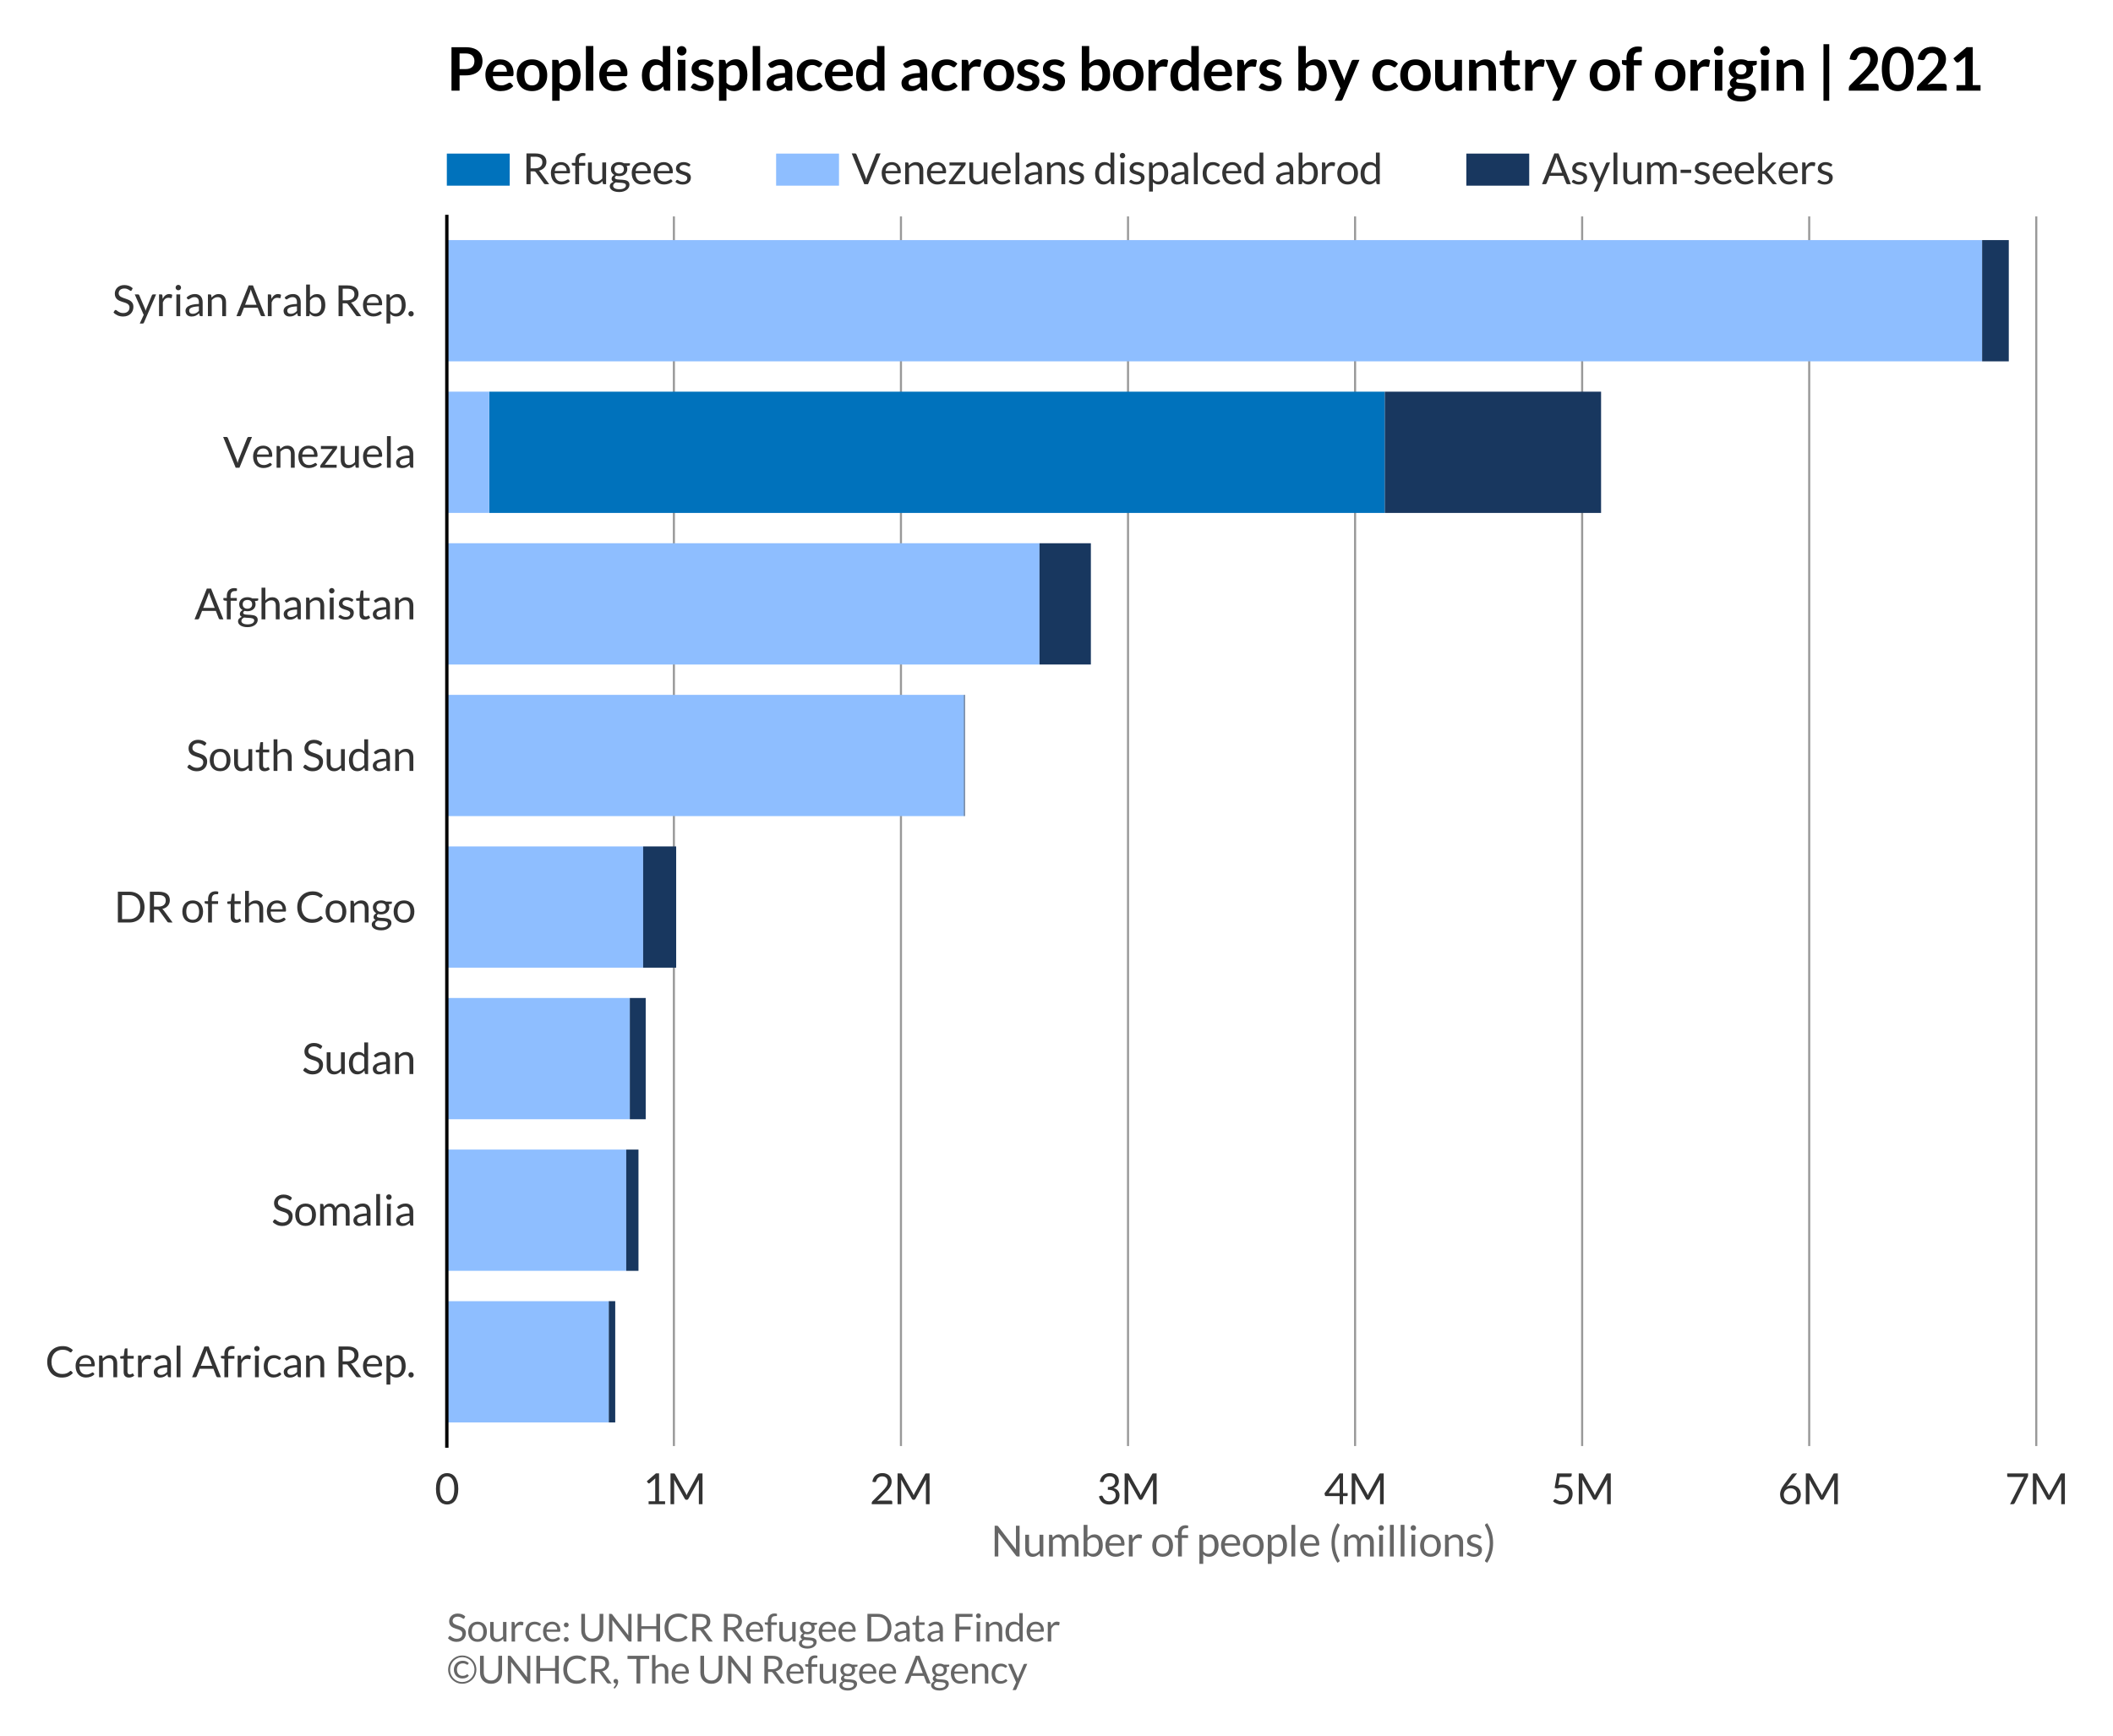 <?xml version="1.0" encoding="utf-8" standalone="no"?>
<!DOCTYPE svg PUBLIC "-//W3C//DTD SVG 1.1//EN"
  "http://www.w3.org/Graphics/SVG/1.1/DTD/svg11.dtd">
<svg xmlns:xlink="http://www.w3.org/1999/xlink" width="504pt" height="414pt" viewBox="0 0 504 414" xmlns="http://www.w3.org/2000/svg" version="1.1">
 <defs>
  <style type="text/css">*{stroke-linejoin: round; stroke-linecap: butt}</style>
 </defs>
 <g id="figure_1">
  <g id="patch_1">
   <path d="M 0 414 
L 504 414 
L 504 0 
L 0 0 
z
" style="fill: #ffffff"/>
  </g>
  <g id="axes_1">
   <g id="patch_2">
    <path d="M 106.58 344.928 
L 486.594 344.928 
L 486.594 51.628 
L 106.58 51.628 
L 106.58 344.928 
z
" style="fill: none"/>
   </g>
   <g id="matplotlib.axis_1">
    <g id="xtick_1">
     <g id="line2d_1">
      <path d="M 106.58 344.928 
L 106.58 51.628 
" clip-path="url(#pc5375d41cb)" style="fill: none; stroke: #999999; stroke-width: 0.5; stroke-linecap: square"/>
     </g>
     <g id="text_1">
      <!-- 0 -->
      <g style="fill: #333333" transform="translate(103.68 358.794)scale(0.1 -0.1)">
       <defs>
        <path id="Lato-Regular-30" d="M 3520 2291 
Q 3520 1690 3390 1250 
Q 3261 810 3037 522 
Q 2813 234 2507 93 
Q 2202 -48 1853 -48 
Q 1501 -48 1198 93 
Q 896 234 672 522 
Q 448 810 320 1250 
Q 192 1690 192 2291 
Q 192 2893 320 3334 
Q 448 3776 672 4065 
Q 896 4355 1198 4496 
Q 1501 4637 1853 4637 
Q 2202 4637 2507 4496 
Q 2813 4355 3037 4065 
Q 3261 3776 3390 3334 
Q 3520 2893 3520 2291 
z
M 2928 2291 
Q 2928 2816 2840 3173 
Q 2752 3530 2603 3747 
Q 2454 3965 2259 4059 
Q 2064 4154 1853 4154 
Q 1642 4154 1446 4059 
Q 1251 3965 1104 3747 
Q 957 3530 869 3173 
Q 781 2816 781 2291 
Q 781 1766 869 1411 
Q 957 1056 1104 838 
Q 1251 621 1446 526 
Q 1642 432 1853 432 
Q 2064 432 2259 526 
Q 2454 621 2603 838 
Q 2752 1056 2840 1411 
Q 2928 1766 2928 2291 
z
" transform="scale(0.016)"/>
       </defs>
       <use xlink:href="#Lato-Regular-30"/>
      </g>
     </g>
    </g>
    <g id="xtick_2">
     <g id="line2d_2">
      <path d="M 160.74 344.928 
L 160.74 51.628 
" clip-path="url(#pc5375d41cb)" style="fill: none; stroke: #999999; stroke-width: 0.5; stroke-linecap: square"/>
     </g>
     <g id="text_2">
      <!-- 1M -->
      <g style="fill: #333333" transform="translate(153.24 358.794)scale(0.1 -0.1)">
       <defs>
        <path id="Lato-Regular-31" d="M 918 435 
L 1904 435 
L 1904 3562 
Q 1904 3702 1914 3846 
L 1094 3146 
Q 1062 3120 1030 3109 
Q 998 3098 970 3098 
Q 922 3098 883 3118 
Q 845 3139 826 3168 
L 646 3414 
L 2010 4595 
L 2474 4595 
L 2474 435 
L 3376 435 
L 3376 0 
L 918 0 
L 918 435 
z
" transform="scale(0.016)"/>
        <path id="Lato-Regular-4d" d="M 2813 1658 
Q 2858 1581 2891 1496 
Q 2925 1411 2957 1325 
Q 2989 1414 3024 1496 
Q 3059 1578 3104 1661 
L 4656 4480 
Q 4698 4554 4742 4570 
Q 4787 4586 4870 4586 
L 5328 4586 
L 5328 0 
L 4784 0 
L 4784 3370 
Q 4784 3437 4787 3513 
Q 4790 3590 4797 3670 
L 3226 803 
Q 3146 659 3002 659 
L 2912 659 
Q 2768 659 2688 803 
L 1082 3680 
Q 1091 3597 1096 3517 
Q 1101 3437 1101 3370 
L 1101 0 
L 557 0 
L 557 4586 
L 1014 4586 
Q 1098 4586 1142 4570 
Q 1187 4554 1229 4480 
L 2813 1658 
L 2813 1658 
z
" transform="scale(0.016)"/>
       </defs>
       <use xlink:href="#Lato-Regular-31"/>
       <use xlink:href="#Lato-Regular-4d" x="58"/>
      </g>
     </g>
    </g>
    <g id="xtick_3">
     <g id="line2d_3">
      <path d="M 214.899 344.928 
L 214.899 51.628 
" clip-path="url(#pc5375d41cb)" style="fill: none; stroke: #999999; stroke-width: 0.5; stroke-linecap: square"/>
     </g>
     <g id="text_3">
      <!-- 2M -->
      <g style="fill: #333333" transform="translate(207.399 358.794)scale(0.1 -0.1)">
       <defs>
        <path id="Lato-Regular-32" d="M 1923 4637 
Q 2214 4637 2467 4550 
Q 2720 4464 2904 4299 
Q 3088 4134 3193 3897 
Q 3299 3661 3299 3360 
Q 3299 3104 3222 2886 
Q 3146 2669 3014 2469 
Q 2883 2269 2712 2081 
Q 2541 1894 2349 1699 
L 1142 464 
Q 1270 499 1401 520 
Q 1533 541 1654 541 
L 3190 541 
Q 3283 541 3337 486 
Q 3392 432 3392 346 
L 3392 0 
L 333 0 
L 333 195 
Q 333 256 357 320 
Q 381 384 435 438 
L 1904 1914 
Q 2086 2099 2236 2270 
Q 2387 2442 2494 2614 
Q 2602 2787 2659 2964 
Q 2717 3142 2717 3344 
Q 2717 3546 2653 3698 
Q 2589 3850 2477 3949 
Q 2365 4048 2214 4097 
Q 2064 4147 1891 4147 
Q 1718 4147 1571 4096 
Q 1424 4045 1310 3953 
Q 1197 3862 1118 3737 
Q 1040 3613 1008 3462 
Q 982 3370 931 3328 
Q 880 3286 797 3286 
Q 781 3286 763 3288 
Q 746 3290 723 3293 
L 426 3344 
Q 470 3658 598 3899 
Q 726 4141 923 4304 
Q 1120 4467 1374 4552 
Q 1629 4637 1923 4637 
z
" transform="scale(0.016)"/>
       </defs>
       <use xlink:href="#Lato-Regular-32"/>
       <use xlink:href="#Lato-Regular-4d" x="58"/>
      </g>
     </g>
    </g>
    <g id="xtick_4">
     <g id="line2d_4">
      <path d="M 269.059 344.928 
L 269.059 51.628 
" clip-path="url(#pc5375d41cb)" style="fill: none; stroke: #999999; stroke-width: 0.5; stroke-linecap: square"/>
     </g>
     <g id="text_4">
      <!-- 3M -->
      <g style="fill: #333333" transform="translate(261.559 358.794)scale(0.1 -0.1)">
       <defs>
        <path id="Lato-Regular-33" d="M 1984 4637 
Q 2275 4637 2521 4553 
Q 2768 4470 2945 4316 
Q 3123 4163 3222 3945 
Q 3322 3728 3322 3462 
Q 3322 3245 3266 3073 
Q 3210 2902 3106 2772 
Q 3002 2643 2854 2553 
Q 2707 2464 2525 2410 
Q 2973 2291 3198 2012 
Q 3424 1734 3424 1315 
Q 3424 998 3304 745 
Q 3184 493 2976 315 
Q 2768 138 2491 43 
Q 2214 -51 1898 -51 
Q 1533 -51 1273 40 
Q 1014 131 835 291 
Q 656 451 541 670 
Q 426 890 346 1146 
L 589 1248 
Q 656 1277 723 1277 
Q 787 1277 836 1249 
Q 886 1222 912 1165 
Q 918 1152 924 1137 
Q 931 1123 938 1107 
Q 982 1014 1046 897 
Q 1110 781 1219 678 
Q 1328 576 1489 505 
Q 1651 435 1891 435 
Q 2131 435 2312 513 
Q 2493 592 2613 717 
Q 2733 842 2793 995 
Q 2854 1149 2854 1299 
Q 2854 1485 2804 1638 
Q 2755 1792 2625 1904 
Q 2496 2016 2267 2080 
Q 2038 2144 1680 2144 
L 1680 2557 
Q 1971 2560 2177 2621 
Q 2384 2682 2515 2787 
Q 2646 2893 2705 3040 
Q 2765 3187 2765 3366 
Q 2765 3565 2702 3712 
Q 2640 3859 2531 3955 
Q 2422 4051 2273 4099 
Q 2125 4147 1952 4147 
Q 1779 4147 1632 4096 
Q 1485 4045 1371 3953 
Q 1258 3862 1181 3736 
Q 1104 3610 1066 3462 
Q 1040 3370 989 3328 
Q 938 3286 858 3286 
Q 842 3286 824 3288 
Q 806 3290 784 3293 
L 486 3344 
Q 531 3658 659 3899 
Q 787 4141 984 4304 
Q 1181 4467 1435 4552 
Q 1690 4637 1984 4637 
z
" transform="scale(0.016)"/>
       </defs>
       <use xlink:href="#Lato-Regular-33"/>
       <use xlink:href="#Lato-Regular-4d" x="58"/>
      </g>
     </g>
    </g>
    <g id="xtick_5">
     <g id="line2d_5">
      <path d="M 323.219 344.928 
L 323.219 51.628 
" clip-path="url(#pc5375d41cb)" style="fill: none; stroke: #999999; stroke-width: 0.5; stroke-linecap: square"/>
     </g>
     <g id="text_5">
      <!-- 4M -->
      <g style="fill: #333333" transform="translate(315.719 358.794)scale(0.1 -0.1)">
       <defs>
        <path id="Lato-Regular-34" d="M 2890 1654 
L 3584 1654 
L 3584 1328 
Q 3584 1277 3553 1241 
Q 3523 1206 3459 1206 
L 2890 1206 
L 2890 0 
L 2387 0 
L 2387 1206 
L 355 1206 
Q 291 1206 244 1243 
Q 198 1280 186 1334 
L 128 1626 
L 2358 4586 
L 2890 4586 
L 2890 1654 
z
M 2387 3546 
Q 2387 3629 2392 3725 
Q 2397 3821 2413 3923 
L 746 1654 
L 2387 1654 
L 2387 3546 
z
" transform="scale(0.016)"/>
       </defs>
       <use xlink:href="#Lato-Regular-34"/>
       <use xlink:href="#Lato-Regular-4d" x="58"/>
      </g>
     </g>
    </g>
    <g id="xtick_6">
     <g id="line2d_6">
      <path d="M 377.379 344.928 
L 377.379 51.628 
" clip-path="url(#pc5375d41cb)" style="fill: none; stroke: #999999; stroke-width: 0.5; stroke-linecap: square"/>
     </g>
     <g id="text_6">
      <!-- 5M -->
      <g style="fill: #333333" transform="translate(369.879 358.794)scale(0.1 -0.1)">
       <defs>
        <path id="Lato-Regular-35" d="M 3130 4336 
Q 3130 4214 3053 4136 
Q 2976 4058 2794 4058 
L 1354 4058 
L 1142 2854 
Q 1501 2931 1805 2931 
Q 2163 2931 2436 2825 
Q 2710 2720 2896 2534 
Q 3082 2349 3176 2096 
Q 3270 1843 3270 1546 
Q 3270 1181 3142 886 
Q 3014 592 2792 382 
Q 2570 173 2269 61 
Q 1968 -51 1619 -51 
Q 1418 -51 1232 -11 
Q 1046 29 886 96 
Q 726 163 588 249 
Q 451 336 346 432 
L 518 675 
Q 576 758 672 758 
Q 733 758 814 708 
Q 896 659 1011 598 
Q 1126 538 1281 488 
Q 1437 438 1651 438 
Q 1891 438 2083 515 
Q 2275 592 2411 734 
Q 2547 877 2620 1075 
Q 2694 1274 2694 1520 
Q 2694 1734 2632 1907 
Q 2570 2080 2443 2201 
Q 2317 2323 2128 2390 
Q 1939 2458 1686 2458 
Q 1514 2458 1328 2429 
Q 1142 2400 944 2336 
L 586 2442 
L 957 4586 
L 3130 4586 
L 3130 4336 
z
" transform="scale(0.016)"/>
       </defs>
       <use xlink:href="#Lato-Regular-35"/>
       <use xlink:href="#Lato-Regular-4d" x="58"/>
      </g>
     </g>
    </g>
    <g id="xtick_7">
     <g id="line2d_7">
      <path d="M 431.539 344.928 
L 431.539 51.628 
" clip-path="url(#pc5375d41cb)" style="fill: none; stroke: #999999; stroke-width: 0.5; stroke-linecap: square"/>
     </g>
     <g id="text_7">
      <!-- 6M -->
      <g style="fill: #333333" transform="translate(424.039 358.794)scale(0.1 -0.1)">
       <defs>
        <path id="Lato-Regular-36" d="M 2080 2810 
Q 2355 2810 2601 2718 
Q 2848 2627 3033 2452 
Q 3219 2278 3328 2024 
Q 3437 1770 3437 1443 
Q 3437 1126 3321 854 
Q 3206 582 3000 380 
Q 2794 179 2502 64 
Q 2211 -51 1862 -51 
Q 1517 -51 1237 59 
Q 957 170 758 373 
Q 560 576 453 865 
Q 346 1155 346 1514 
Q 346 1814 480 2153 
Q 614 2493 906 2883 
L 2067 4448 
Q 2112 4506 2192 4546 
Q 2272 4586 2374 4586 
L 2880 4586 
L 1290 2573 
Q 1453 2685 1651 2747 
Q 1850 2810 2080 2810 
z
M 896 1414 
Q 896 1194 960 1011 
Q 1024 829 1147 697 
Q 1270 566 1448 494 
Q 1626 422 1853 422 
Q 2083 422 2268 496 
Q 2454 570 2587 701 
Q 2720 832 2792 1011 
Q 2864 1190 2864 1402 
Q 2864 1626 2793 1806 
Q 2723 1987 2595 2113 
Q 2467 2240 2288 2307 
Q 2109 2374 1894 2374 
Q 1664 2374 1478 2296 
Q 1293 2218 1163 2085 
Q 1034 1952 965 1777 
Q 896 1603 896 1414 
z
" transform="scale(0.016)"/>
       </defs>
       <use xlink:href="#Lato-Regular-36"/>
       <use xlink:href="#Lato-Regular-4d" x="58"/>
      </g>
     </g>
    </g>
    <g id="xtick_8">
     <g id="line2d_8">
      <path d="M 485.699 344.928 
L 485.699 51.628 
" clip-path="url(#pc5375d41cb)" style="fill: none; stroke: #999999; stroke-width: 0.5; stroke-linecap: square"/>
     </g>
     <g id="text_8">
      <!-- 7M -->
      <g style="fill: #333333" transform="translate(478.199 358.794)scale(0.1 -0.1)">
       <defs>
        <path id="Lato-Regular-37" d="M 3469 4586 
L 3469 4330 
Q 3469 4221 3445 4150 
Q 3421 4080 3395 4032 
L 1498 202 
Q 1456 118 1382 59 
Q 1309 0 1184 0 
L 778 0 
L 2704 3782 
Q 2746 3862 2789 3929 
Q 2832 3997 2886 4058 
L 493 4058 
Q 438 4058 395 4101 
Q 352 4144 352 4198 
L 352 4586 
L 3469 4586 
z
" transform="scale(0.016)"/>
       </defs>
       <use xlink:href="#Lato-Regular-37"/>
       <use xlink:href="#Lato-Regular-4d" x="58"/>
      </g>
     </g>
    </g>
    <g id="text_9">
     <!-- Number of people (millions) -->
     <g style="fill: #666666" transform="translate(236.359 371.264)scale(0.1 -0.1)">
      <defs>
       <path id="Lato-Regular-4e" d="M 877 4586 
Q 960 4586 1000 4565 
Q 1040 4544 1091 4480 
L 3747 1024 
Q 3738 1107 3734 1185 
Q 3731 1264 3731 1338 
L 3731 4586 
L 4275 4586 
L 4275 0 
L 3962 0 
Q 3888 0 3838 25 
Q 3789 51 3741 112 
L 1088 3565 
Q 1094 3485 1097 3408 
Q 1101 3331 1101 3267 
L 1101 0 
L 557 0 
L 557 4586 
L 877 4586 
L 877 4586 
z
" transform="scale(0.016)"/>
       <path id="Lato-Regular-75" d="M 960 3242 
L 960 1174 
Q 960 806 1129 604 
Q 1299 403 1642 403 
Q 1891 403 2112 521 
Q 2333 640 2518 851 
L 2518 3242 
L 3088 3242 
L 3088 0 
L 2749 0 
Q 2627 0 2595 118 
L 2550 467 
Q 2339 234 2076 91 
Q 1814 -51 1475 -51 
Q 1210 -51 1006 37 
Q 803 125 665 285 
Q 528 445 459 672 
Q 390 899 390 1174 
L 390 3242 
L 960 3242 
z
" transform="scale(0.016)"/>
       <path id="Lato-Regular-6d" d="M 467 0 
L 467 3242 
L 806 3242 
Q 928 3242 960 3123 
L 1002 2790 
Q 1181 3011 1403 3152 
Q 1626 3293 1920 3293 
Q 2250 3293 2453 3110 
Q 2656 2928 2746 2618 
Q 2813 2794 2923 2922 
Q 3034 3050 3171 3133 
Q 3309 3216 3464 3254 
Q 3619 3293 3779 3293 
Q 4035 3293 4235 3211 
Q 4435 3130 4574 2973 
Q 4714 2816 4787 2587 
Q 4861 2358 4861 2064 
L 4861 0 
L 4291 0 
L 4291 2064 
Q 4291 2445 4124 2641 
Q 3958 2838 3642 2838 
Q 3501 2838 3374 2788 
Q 3248 2739 3152 2643 
Q 3056 2547 3000 2401 
Q 2944 2256 2944 2064 
L 2944 0 
L 2374 0 
L 2374 2064 
Q 2374 2454 2217 2646 
Q 2061 2838 1760 2838 
Q 1549 2838 1368 2724 
Q 1187 2611 1037 2416 
L 1037 0 
L 467 0 
z
" transform="scale(0.016)"/>
       <path id="Lato-Regular-62" d="M 486 0 
L 486 4714 
L 1059 4714 
L 1059 2774 
Q 1261 3008 1521 3150 
Q 1782 3293 2118 3293 
Q 2400 3293 2627 3187 
Q 2854 3082 3014 2872 
Q 3174 2662 3260 2353 
Q 3347 2045 3347 1642 
Q 3347 1283 3251 974 
Q 3155 666 2974 440 
Q 2794 214 2533 84 
Q 2272 -45 1946 -45 
Q 1632 -45 1413 76 
Q 1194 198 1030 416 
L 1002 122 
Q 976 0 854 0 
L 486 0 
z
M 1933 2838 
Q 1654 2838 1444 2710 
Q 1235 2582 1059 2349 
L 1059 781 
Q 1213 570 1400 483 
Q 1587 397 1818 397 
Q 2272 397 2515 720 
Q 2758 1043 2758 1642 
Q 2758 1958 2702 2185 
Q 2646 2413 2540 2558 
Q 2435 2704 2281 2771 
Q 2128 2838 1933 2838 
z
" transform="scale(0.016)"/>
       <path id="Lato-Regular-65" d="M 1750 3293 
Q 2042 3293 2288 3195 
Q 2534 3098 2713 2914 
Q 2893 2730 2993 2459 
Q 3094 2189 3094 1843 
Q 3094 1709 3065 1664 
Q 3037 1619 2957 1619 
L 800 1619 
Q 806 1312 883 1085 
Q 960 858 1094 706 
Q 1229 554 1414 478 
Q 1600 403 1830 403 
Q 2045 403 2200 452 
Q 2355 502 2467 560 
Q 2579 618 2654 667 
Q 2730 717 2784 717 
Q 2854 717 2893 662 
L 3053 454 
Q 2947 326 2800 232 
Q 2653 138 2485 77 
Q 2317 16 2137 -14 
Q 1958 -45 1782 -45 
Q 1446 -45 1163 68 
Q 880 182 673 401 
Q 467 621 352 944 
Q 237 1267 237 1686 
Q 237 2026 341 2320 
Q 445 2614 640 2830 
Q 835 3046 1116 3169 
Q 1398 3293 1750 3293 
z
M 1763 2874 
Q 1350 2874 1113 2635 
Q 877 2397 819 1974 
L 2582 1974 
Q 2582 2173 2528 2337 
Q 2474 2502 2368 2622 
Q 2262 2742 2110 2808 
Q 1958 2874 1763 2874 
z
" transform="scale(0.016)"/>
       <path id="Lato-Regular-72" d="M 467 0 
L 467 3242 
L 794 3242 
Q 886 3242 921 3206 
Q 957 3171 970 3085 
L 1008 2579 
Q 1174 2918 1419 3108 
Q 1664 3299 1994 3299 
Q 2128 3299 2237 3268 
Q 2346 3238 2438 3184 
L 2365 2758 
Q 2342 2678 2266 2678 
Q 2221 2678 2128 2708 
Q 2035 2739 1869 2739 
Q 1571 2739 1371 2566 
Q 1171 2394 1037 2064 
L 1037 0 
L 467 0 
z
" transform="scale(0.016)"/>
       <path id="Lato-Regular-20" transform="scale(0.016)"/>
       <path id="Lato-Regular-6f" d="M 1779 3293 
Q 2134 3293 2420 3174 
Q 2707 3056 2907 2838 
Q 3107 2621 3214 2312 
Q 3322 2003 3322 1622 
Q 3322 1238 3214 931 
Q 3107 624 2907 406 
Q 2707 189 2420 72 
Q 2134 -45 1779 -45 
Q 1424 -45 1137 72 
Q 851 189 649 406 
Q 448 624 339 931 
Q 230 1238 230 1622 
Q 230 2003 339 2312 
Q 448 2621 649 2838 
Q 851 3056 1137 3174 
Q 1424 3293 1779 3293 
z
M 1779 400 
Q 2259 400 2496 721 
Q 2733 1043 2733 1619 
Q 2733 2198 2496 2521 
Q 2259 2845 1779 2845 
Q 1536 2845 1357 2761 
Q 1178 2678 1058 2521 
Q 938 2365 878 2136 
Q 819 1907 819 1619 
Q 819 1331 878 1104 
Q 938 877 1058 721 
Q 1178 566 1357 483 
Q 1536 400 1779 400 
z
" transform="scale(0.016)"/>
       <path id="Lato-Regular-66" d="M 595 0 
L 595 2755 
L 237 2797 
Q 170 2813 126 2846 
Q 83 2880 83 2944 
L 83 3178 
L 595 3178 
L 595 3491 
Q 595 3770 673 3986 
Q 752 4202 897 4350 
Q 1043 4499 1248 4576 
Q 1453 4653 1709 4653 
Q 1926 4653 2112 4589 
L 2099 4304 
Q 2096 4240 2045 4227 
Q 1994 4214 1901 4214 
L 1802 4214 
Q 1654 4214 1534 4176 
Q 1414 4138 1328 4051 
Q 1242 3965 1195 3824 
Q 1149 3683 1149 3475 
L 1149 3178 
L 2086 3178 
L 2086 2765 
L 1168 2765 
L 1168 0 
L 595 0 
z
" transform="scale(0.016)"/>
       <path id="Lato-Regular-70" d="M 467 -1098 
L 467 3242 
L 806 3242 
Q 928 3242 960 3123 
L 1008 2739 
Q 1216 2992 1483 3145 
Q 1750 3299 2099 3299 
Q 2378 3299 2605 3192 
Q 2832 3085 2992 2875 
Q 3152 2666 3238 2355 
Q 3325 2045 3325 1642 
Q 3325 1283 3229 974 
Q 3133 666 2953 440 
Q 2774 214 2513 84 
Q 2253 -45 1926 -45 
Q 1626 -45 1413 54 
Q 1200 154 1037 336 
L 1037 -1098 
L 467 -1098 
z
M 1910 2838 
Q 1632 2838 1422 2710 
Q 1213 2582 1037 2349 
L 1037 781 
Q 1194 570 1381 483 
Q 1568 397 1798 397 
Q 2250 397 2493 720 
Q 2736 1043 2736 1642 
Q 2736 1958 2680 2185 
Q 2624 2413 2518 2558 
Q 2413 2704 2259 2771 
Q 2106 2838 1910 2838 
z
" transform="scale(0.016)"/>
       <path id="Lato-Regular-6c" d="M 1101 4714 
L 1101 0 
L 531 0 
L 531 4714 
L 1101 4714 
z
" transform="scale(0.016)"/>
       <path id="Lato-Regular-28" d="M 925 2013 
Q 925 1328 1101 683 
Q 1277 38 1610 -547 
Q 1629 -582 1635 -608 
Q 1642 -634 1642 -659 
Q 1642 -704 1619 -733 
Q 1597 -762 1562 -784 
L 1309 -938 
Q 1069 -570 901 -208 
Q 733 154 629 518 
Q 525 883 477 1252 
Q 429 1622 429 2013 
Q 429 2400 477 2771 
Q 525 3142 629 3505 
Q 733 3869 901 4230 
Q 1069 4592 1309 4963 
L 1562 4806 
Q 1597 4784 1619 4755 
Q 1642 4726 1642 4682 
Q 1642 4634 1610 4573 
Q 1274 3990 1099 3344 
Q 925 2698 925 2013 
z
" transform="scale(0.016)"/>
       <path id="Lato-Regular-69" d="M 1101 3242 
L 1101 0 
L 531 0 
L 531 3242 
L 1101 3242 
z
M 1229 4259 
Q 1229 4176 1195 4104 
Q 1162 4032 1106 3976 
Q 1050 3920 976 3888 
Q 902 3856 819 3856 
Q 736 3856 664 3888 
Q 592 3920 536 3976 
Q 480 4032 448 4104 
Q 416 4176 416 4259 
Q 416 4342 448 4417 
Q 480 4493 536 4549 
Q 592 4605 664 4637 
Q 736 4669 819 4669 
Q 902 4669 976 4637 
Q 1050 4605 1106 4549 
Q 1162 4493 1195 4417 
Q 1229 4342 1229 4259 
z
" transform="scale(0.016)"/>
       <path id="Lato-Regular-6e" d="M 467 0 
L 467 3242 
L 806 3242 
Q 928 3242 960 3123 
L 1005 2771 
Q 1216 3005 1477 3149 
Q 1738 3293 2080 3293 
Q 2346 3293 2549 3205 
Q 2752 3117 2888 2955 
Q 3024 2794 3094 2566 
Q 3165 2339 3165 2064 
L 3165 0 
L 2595 0 
L 2595 2064 
Q 2595 2432 2427 2635 
Q 2259 2838 1914 2838 
Q 1661 2838 1441 2716 
Q 1222 2595 1037 2387 
L 1037 0 
L 467 0 
z
" transform="scale(0.016)"/>
       <path id="Lato-Regular-73" d="M 2323 2707 
Q 2285 2637 2205 2637 
Q 2157 2637 2096 2672 
Q 2035 2707 1947 2750 
Q 1859 2794 1737 2830 
Q 1616 2867 1450 2867 
Q 1306 2867 1190 2830 
Q 1075 2794 993 2730 
Q 912 2666 869 2581 
Q 826 2496 826 2397 
Q 826 2272 898 2189 
Q 970 2106 1088 2045 
Q 1206 1984 1356 1937 
Q 1507 1891 1665 1838 
Q 1824 1786 1974 1722 
Q 2125 1658 2243 1562 
Q 2362 1466 2434 1326 
Q 2506 1187 2506 992 
Q 2506 768 2426 577 
Q 2346 387 2189 248 
Q 2032 109 1805 29 
Q 1578 -51 1280 -51 
Q 941 -51 665 59 
Q 390 170 198 342 
L 333 560 
Q 358 602 393 624 
Q 429 646 486 646 
Q 544 646 608 601 
Q 672 557 763 502 
Q 854 448 984 403 
Q 1114 358 1309 358 
Q 1475 358 1600 401 
Q 1725 445 1808 518 
Q 1891 592 1931 688 
Q 1971 784 1971 893 
Q 1971 1027 1899 1115 
Q 1827 1203 1708 1265 
Q 1590 1328 1438 1374 
Q 1286 1421 1128 1472 
Q 970 1523 818 1588 
Q 666 1654 547 1753 
Q 429 1853 357 1998 
Q 285 2144 285 2352 
Q 285 2538 361 2709 
Q 438 2880 585 3009 
Q 733 3139 947 3216 
Q 1162 3293 1437 3293 
Q 1757 3293 2011 3192 
Q 2266 3091 2451 2915 
L 2323 2707 
z
" transform="scale(0.016)"/>
       <path id="Lato-Regular-29" d="M 954 2013 
Q 954 2698 779 3344 
Q 605 3990 269 4573 
Q 237 4634 237 4682 
Q 237 4726 259 4755 
Q 282 4784 317 4806 
L 570 4963 
Q 810 4592 978 4230 
Q 1146 3869 1250 3505 
Q 1354 3142 1402 2771 
Q 1450 2400 1450 2013 
Q 1450 1622 1402 1252 
Q 1354 883 1250 518 
Q 1146 154 978 -208 
Q 810 -570 570 -938 
L 317 -784 
Q 282 -762 259 -733 
Q 237 -704 237 -659 
Q 237 -634 243 -608 
Q 250 -582 269 -547 
Q 602 38 778 683 
Q 954 1328 954 2013 
z
" transform="scale(0.016)"/>
      </defs>
      <use xlink:href="#Lato-Regular-4e"/>
      <use xlink:href="#Lato-Regular-75" x="75.6"/>
      <use xlink:href="#Lato-Regular-6d" x="131.2"/>
      <use xlink:href="#Lato-Regular-62" x="213.3"/>
      <use xlink:href="#Lato-Regular-65" x="269.2"/>
      <use xlink:href="#Lato-Regular-72" x="321.6"/>
      <use xlink:href="#Lato-Regular-20" x="361.9"/>
      <use xlink:href="#Lato-Regular-6f" x="381.2"/>
      <use xlink:href="#Lato-Regular-66" x="436.8"/>
      <use xlink:href="#Lato-Regular-20" x="470.5"/>
      <use xlink:href="#Lato-Regular-70" x="489.8"/>
      <use xlink:href="#Lato-Regular-65" x="545"/>
      <use xlink:href="#Lato-Regular-6f" x="597.4"/>
      <use xlink:href="#Lato-Regular-70" x="653"/>
      <use xlink:href="#Lato-Regular-6c" x="708.2"/>
      <use xlink:href="#Lato-Regular-65" x="733.8"/>
      <use xlink:href="#Lato-Regular-20" x="786.2"/>
      <use xlink:href="#Lato-Regular-28" x="805.5"/>
      <use xlink:href="#Lato-Regular-6d" x="835.5"/>
      <use xlink:href="#Lato-Regular-69" x="917.6"/>
      <use xlink:href="#Lato-Regular-6c" x="943.2"/>
      <use xlink:href="#Lato-Regular-6c" x="968.8"/>
      <use xlink:href="#Lato-Regular-69" x="994.4"/>
      <use xlink:href="#Lato-Regular-6f" x="1020"/>
      <use xlink:href="#Lato-Regular-6e" x="1075.6"/>
      <use xlink:href="#Lato-Regular-73" x="1131.2"/>
      <use xlink:href="#Lato-Regular-29" x="1174.6"/>
     </g>
    </g>
   </g>
   <g id="matplotlib.axis_2">
    <g id="ytick_1">
     <g id="text_10">
      <!-- Central African Rep. -->
      <g style="fill: #333333" transform="translate(10.8 328.508)scale(0.1 -0.1)">
       <defs>
        <path id="Lato-Regular-43" d="M 3789 947 
Q 3840 947 3882 906 
L 4125 640 
Q 3843 314 3441 131 
Q 3040 -51 2474 -51 
Q 1978 -51 1574 120 
Q 1171 291 886 600 
Q 602 909 445 1341 
Q 288 1773 288 2291 
Q 288 2810 456 3242 
Q 624 3674 928 3984 
Q 1232 4294 1656 4465 
Q 2080 4637 2592 4637 
Q 3098 4637 3464 4480 
Q 3830 4323 4115 4054 
L 3914 3770 
Q 3891 3738 3862 3717 
Q 3834 3696 3779 3696 
Q 3738 3696 3691 3726 
Q 3645 3757 3581 3801 
Q 3517 3846 3430 3897 
Q 3344 3949 3225 3993 
Q 3107 4038 2950 4068 
Q 2794 4099 2589 4099 
Q 2221 4099 1915 3972 
Q 1610 3846 1389 3612 
Q 1168 3379 1045 3043 
Q 922 2707 922 2291 
Q 922 1862 1045 1526 
Q 1168 1190 1381 958 
Q 1594 726 1885 604 
Q 2176 483 2512 483 
Q 2717 483 2880 507 
Q 3043 531 3182 582 
Q 3322 634 3442 712 
Q 3562 790 3683 899 
Q 3738 947 3789 947 
z
" transform="scale(0.016)"/>
        <path id="Lato-Regular-74" d="M 1450 -51 
Q 1066 -51 859 163 
Q 653 378 653 781 
L 653 2765 
L 262 2765 
Q 211 2765 176 2795 
Q 141 2826 141 2890 
L 141 3117 
L 672 3184 
L 803 4186 
Q 810 4234 845 4264 
Q 880 4294 934 4294 
L 1222 4294 
L 1222 3178 
L 2150 3178 
L 2150 2765 
L 1222 2765 
L 1222 819 
Q 1222 614 1321 515 
Q 1421 416 1578 416 
Q 1667 416 1732 440 
Q 1798 464 1846 493 
Q 1894 522 1928 546 
Q 1962 570 1987 570 
Q 2032 570 2067 515 
L 2234 243 
Q 2086 106 1878 27 
Q 1670 -51 1450 -51 
z
" transform="scale(0.016)"/>
        <path id="Lato-Regular-61" d="M 2848 0 
L 2595 0 
Q 2512 0 2461 25 
Q 2410 51 2394 134 
L 2330 435 
Q 2202 320 2080 229 
Q 1958 138 1824 75 
Q 1690 13 1538 -19 
Q 1386 -51 1200 -51 
Q 1011 -51 846 1 
Q 682 54 560 160 
Q 438 266 366 427 
Q 294 589 294 810 
Q 294 1002 400 1179 
Q 506 1357 741 1494 
Q 976 1632 1357 1720 
Q 1738 1808 2288 1821 
L 2288 2074 
Q 2288 2451 2126 2644 
Q 1965 2838 1648 2838 
Q 1440 2838 1297 2785 
Q 1155 2733 1051 2667 
Q 947 2602 872 2549 
Q 797 2496 723 2496 
Q 666 2496 622 2526 
Q 579 2557 554 2602 
L 451 2784 
Q 720 3043 1030 3171 
Q 1341 3299 1718 3299 
Q 1990 3299 2201 3209 
Q 2413 3120 2557 2960 
Q 2701 2800 2774 2573 
Q 2848 2346 2848 2074 
L 2848 0 
z
M 1370 349 
Q 1520 349 1645 379 
Q 1770 410 1880 466 
Q 1990 522 2091 602 
Q 2192 682 2288 784 
L 2288 1459 
Q 1894 1446 1619 1396 
Q 1344 1347 1171 1267 
Q 998 1187 920 1078 
Q 842 970 842 835 
Q 842 707 883 614 
Q 925 522 995 462 
Q 1066 403 1162 376 
Q 1258 349 1370 349 
z
" transform="scale(0.016)"/>
        <path id="Lato-Regular-41" d="M 4330 0 
L 3850 0 
Q 3766 0 3715 41 
Q 3664 83 3638 147 
L 3210 1254 
L 1152 1254 
L 723 147 
Q 701 90 646 45 
Q 592 0 512 0 
L 32 0 
L 1866 4586 
L 2496 4586 
L 4330 0 
z
M 1325 1702 
L 3037 1702 
L 2317 3568 
Q 2246 3741 2179 4000 
Q 2144 3869 2110 3758 
Q 2077 3648 2045 3565 
L 1325 1702 
z
" transform="scale(0.016)"/>
        <path id="Lato-Regular-63" d="M 2678 2666 
Q 2653 2630 2627 2611 
Q 2602 2592 2554 2592 
Q 2506 2592 2450 2632 
Q 2394 2672 2307 2720 
Q 2221 2768 2097 2808 
Q 1974 2848 1795 2848 
Q 1558 2848 1376 2763 
Q 1194 2678 1070 2518 
Q 947 2358 884 2131 
Q 822 1904 822 1622 
Q 822 1328 889 1099 
Q 957 870 1078 715 
Q 1200 560 1374 478 
Q 1549 397 1766 397 
Q 1974 397 2108 446 
Q 2243 496 2332 557 
Q 2422 618 2480 667 
Q 2538 717 2595 717 
Q 2669 717 2704 662 
L 2864 454 
Q 2653 195 2336 75 
Q 2019 -45 1667 -45 
Q 1363 -45 1102 67 
Q 842 179 650 392 
Q 458 605 347 915 
Q 237 1226 237 1622 
Q 237 1984 337 2291 
Q 438 2598 632 2820 
Q 826 3043 1110 3168 
Q 1395 3293 1763 3293 
Q 2102 3293 2364 3182 
Q 2627 3072 2829 2870 
L 2678 2666 
z
" transform="scale(0.016)"/>
        <path id="Lato-Regular-52" d="M 1238 1914 
L 1238 0 
L 621 0 
L 621 4586 
L 1917 4586 
Q 2352 4586 2669 4498 
Q 2986 4410 3192 4243 
Q 3398 4077 3497 3841 
Q 3597 3606 3597 3315 
Q 3597 3072 3520 2861 
Q 3443 2650 3297 2482 
Q 3152 2314 2942 2195 
Q 2733 2077 2467 2016 
Q 2582 1949 2672 1821 
L 4010 0 
L 3459 0 
Q 3290 0 3210 131 
L 2019 1770 
Q 1965 1846 1901 1880 
Q 1837 1914 1709 1914 
L 1238 1914 
z
M 1238 2365 
L 1888 2365 
Q 2160 2365 2366 2430 
Q 2573 2496 2712 2616 
Q 2851 2736 2921 2902 
Q 2992 3069 2992 3270 
Q 2992 3680 2721 3888 
Q 2451 4096 1917 4096 
L 1238 4096 
L 1238 2365 
z
" transform="scale(0.016)"/>
        <path id="Lato-Regular-2e" d="M 282 352 
Q 282 435 312 508 
Q 342 582 395 636 
Q 448 691 521 723 
Q 595 755 678 755 
Q 762 755 835 723 
Q 909 691 963 636 
Q 1018 582 1048 508 
Q 1078 435 1078 352 
Q 1078 266 1048 194 
Q 1018 122 963 67 
Q 909 13 835 -17 
Q 762 -48 678 -48 
Q 595 -48 521 -17 
Q 448 13 395 67 
Q 342 122 312 194 
Q 282 266 282 352 
z
" transform="scale(0.016)"/>
       </defs>
       <use xlink:href="#Lato-Regular-43"/>
       <use xlink:href="#Lato-Regular-65" x="68.5"/>
       <use xlink:href="#Lato-Regular-6e" x="120.9"/>
       <use xlink:href="#Lato-Regular-74" x="176.5"/>
       <use xlink:href="#Lato-Regular-72" x="213.8"/>
       <use xlink:href="#Lato-Regular-61" x="254.1"/>
       <use xlink:href="#Lato-Regular-6c" x="304.8"/>
       <use xlink:href="#Lato-Regular-20" x="330.4"/>
       <use xlink:href="#Lato-Regular-41" x="349.7"/>
       <use xlink:href="#Lato-Regular-66" x="417.7"/>
       <use xlink:href="#Lato-Regular-72" x="451.4"/>
       <use xlink:href="#Lato-Regular-69" x="491.7"/>
       <use xlink:href="#Lato-Regular-63" x="517.3"/>
       <use xlink:href="#Lato-Regular-61" x="564"/>
       <use xlink:href="#Lato-Regular-6e" x="614.7"/>
       <use xlink:href="#Lato-Regular-20" x="670.3"/>
       <use xlink:href="#Lato-Regular-52" x="689.6"/>
       <use xlink:href="#Lato-Regular-65" x="754"/>
       <use xlink:href="#Lato-Regular-70" x="806.4"/>
       <use xlink:href="#Lato-Regular-2e" x="861.6"/>
      </g>
     </g>
    </g>
    <g id="ytick_2">
     <g id="text_11">
      <!-- Somalia -->
      <g style="fill: #333333" transform="translate(64.752 292.352)scale(0.1 -0.1)">
       <defs>
        <path id="Lato-Regular-53" d="M 2906 3869 
Q 2877 3821 2845 3797 
Q 2813 3773 2762 3773 
Q 2707 3773 2635 3827 
Q 2563 3882 2452 3947 
Q 2342 4013 2187 4067 
Q 2032 4122 1811 4122 
Q 1603 4122 1443 4066 
Q 1283 4010 1176 3914 
Q 1069 3818 1014 3688 
Q 960 3558 960 3408 
Q 960 3216 1054 3089 
Q 1149 2963 1304 2873 
Q 1459 2784 1656 2718 
Q 1853 2653 2059 2582 
Q 2266 2512 2462 2424 
Q 2659 2336 2814 2201 
Q 2970 2067 3064 1872 
Q 3158 1677 3158 1392 
Q 3158 1091 3056 827 
Q 2954 563 2757 368 
Q 2560 173 2273 61 
Q 1987 -51 1622 -51 
Q 1178 -51 811 110 
Q 445 272 186 547 
L 365 842 
Q 390 877 427 901 
Q 464 925 509 925 
Q 576 925 662 853 
Q 749 781 878 694 
Q 1008 608 1192 536 
Q 1376 464 1642 464 
Q 1862 464 2035 525 
Q 2208 586 2328 696 
Q 2448 806 2512 960 
Q 2576 1114 2576 1302 
Q 2576 1510 2481 1643 
Q 2387 1776 2233 1865 
Q 2080 1955 1883 2017 
Q 1686 2080 1480 2145 
Q 1274 2211 1077 2297 
Q 880 2384 726 2521 
Q 573 2659 478 2865 
Q 384 3072 384 3376 
Q 384 3619 478 3846 
Q 573 4074 752 4250 
Q 931 4426 1195 4531 
Q 1459 4637 1802 4637 
Q 2186 4637 2502 4515 
Q 2819 4394 3056 4163 
L 2906 3869 
z
" transform="scale(0.016)"/>
       </defs>
       <use xlink:href="#Lato-Regular-53"/>
       <use xlink:href="#Lato-Regular-6f" x="53"/>
       <use xlink:href="#Lato-Regular-6d" x="108.6"/>
       <use xlink:href="#Lato-Regular-61" x="190.7"/>
       <use xlink:href="#Lato-Regular-6c" x="241.4"/>
       <use xlink:href="#Lato-Regular-69" x="267"/>
       <use xlink:href="#Lato-Regular-61" x="292.6"/>
      </g>
     </g>
    </g>
    <g id="ytick_3">
     <g id="text_12">
      <!-- Sudan -->
      <g style="fill: #333333" transform="translate(72 256.196)scale(0.1 -0.1)">
       <defs>
        <path id="Lato-Regular-64" d="M 2749 0 
Q 2627 0 2595 118 
L 2544 512 
Q 2336 259 2069 107 
Q 1802 -45 1456 -45 
Q 1178 -45 950 62 
Q 723 170 563 378 
Q 403 586 316 896 
Q 230 1206 230 1610 
Q 230 1968 326 2277 
Q 422 2586 603 2813 
Q 784 3040 1043 3169 
Q 1302 3299 1632 3299 
Q 1930 3299 2141 3198 
Q 2352 3098 2518 2915 
L 2518 4714 
L 3088 4714 
L 3088 0 
L 2749 0 
z
M 1645 416 
Q 1923 416 2132 544 
Q 2342 672 2518 906 
L 2518 2474 
Q 2362 2685 2174 2769 
Q 1987 2854 1760 2854 
Q 1306 2854 1062 2531 
Q 819 2208 819 1610 
Q 819 1293 873 1067 
Q 928 842 1033 696 
Q 1139 550 1292 483 
Q 1446 416 1645 416 
z
" transform="scale(0.016)"/>
       </defs>
       <use xlink:href="#Lato-Regular-53"/>
       <use xlink:href="#Lato-Regular-75" x="53"/>
       <use xlink:href="#Lato-Regular-64" x="108.6"/>
       <use xlink:href="#Lato-Regular-61" x="164.5"/>
       <use xlink:href="#Lato-Regular-6e" x="215.2"/>
      </g>
     </g>
    </g>
    <g id="ytick_4">
     <g id="text_13">
      <!-- DR of the Congo -->
      <g style="fill: #333333" transform="translate(27.223 220.039)scale(0.1 -0.1)">
       <defs>
        <path id="Lato-Regular-44" d="M 4531 2291 
Q 4531 1776 4368 1353 
Q 4205 931 3907 630 
Q 3610 330 3194 165 
Q 2778 0 2272 0 
L 557 0 
L 557 4586 
L 2272 4586 
Q 2778 4586 3194 4421 
Q 3610 4256 3907 3953 
Q 4205 3651 4368 3228 
Q 4531 2806 4531 2291 
z
M 3894 2291 
Q 3894 2714 3779 3046 
Q 3664 3379 3453 3609 
Q 3242 3840 2941 3961 
Q 2640 4083 2272 4083 
L 1181 4083 
L 1181 502 
L 2272 502 
Q 2640 502 2941 624 
Q 3242 746 3453 974 
Q 3664 1203 3779 1536 
Q 3894 1869 3894 2291 
z
" transform="scale(0.016)"/>
        <path id="Lato-Regular-68" d="M 467 0 
L 467 4714 
L 1037 4714 
L 1037 2806 
Q 1245 3027 1497 3160 
Q 1750 3293 2080 3293 
Q 2346 3293 2549 3205 
Q 2752 3117 2888 2955 
Q 3024 2794 3094 2566 
Q 3165 2339 3165 2064 
L 3165 0 
L 2595 0 
L 2595 2064 
Q 2595 2432 2427 2635 
Q 2259 2838 1914 2838 
Q 1661 2838 1441 2716 
Q 1222 2595 1037 2387 
L 1037 0 
L 467 0 
z
" transform="scale(0.016)"/>
        <path id="Lato-Regular-67" d="M 1558 3296 
Q 1770 3296 1954 3249 
Q 2138 3203 2288 3114 
L 3168 3114 
L 3168 2902 
Q 3168 2797 3034 2768 
L 2666 2717 
Q 2774 2509 2774 2253 
Q 2774 2016 2683 1822 
Q 2592 1629 2430 1491 
Q 2269 1354 2046 1280 
Q 1824 1206 1558 1206 
Q 1331 1206 1130 1261 
Q 1027 1197 974 1123 
Q 922 1050 922 979 
Q 922 864 1014 805 
Q 1107 746 1260 720 
Q 1414 694 1609 688 
Q 1805 682 2008 667 
Q 2211 653 2406 617 
Q 2602 582 2755 502 
Q 2909 422 3001 281 
Q 3094 141 3094 -83 
Q 3094 -291 2990 -486 
Q 2886 -682 2691 -834 
Q 2496 -986 2214 -1077 
Q 1933 -1168 1578 -1168 
Q 1222 -1168 955 -1097 
Q 688 -1027 512 -908 
Q 336 -790 248 -635 
Q 160 -480 160 -310 
Q 160 -70 312 98 
Q 464 266 730 365 
Q 592 429 510 536 
Q 429 643 429 822 
Q 429 893 454 968 
Q 480 1043 533 1116 
Q 586 1190 662 1257 
Q 739 1325 842 1376 
Q 602 1510 466 1732 
Q 330 1955 330 2253 
Q 330 2490 421 2683 
Q 512 2877 675 3013 
Q 838 3149 1064 3222 
Q 1290 3296 1558 3296 
z
M 2570 -176 
Q 2570 -54 2502 19 
Q 2435 93 2320 133 
Q 2205 173 2054 192 
Q 1904 211 1737 219 
Q 1571 227 1398 236 
Q 1226 246 1069 272 
Q 886 186 772 61 
Q 659 -64 659 -237 
Q 659 -346 715 -440 
Q 771 -534 886 -603 
Q 1002 -672 1176 -712 
Q 1350 -752 1587 -752 
Q 1818 -752 2000 -710 
Q 2182 -669 2308 -592 
Q 2435 -515 2502 -409 
Q 2570 -304 2570 -176 
z
M 1558 1584 
Q 1731 1584 1864 1632 
Q 1997 1680 2086 1766 
Q 2176 1853 2221 1973 
Q 2266 2093 2266 2237 
Q 2266 2534 2085 2710 
Q 1904 2886 1558 2886 
Q 1216 2886 1035 2710 
Q 854 2534 854 2237 
Q 854 2093 900 1973 
Q 947 1853 1036 1766 
Q 1126 1680 1257 1632 
Q 1389 1584 1558 1584 
z
" transform="scale(0.016)"/>
       </defs>
       <use xlink:href="#Lato-Regular-44"/>
       <use xlink:href="#Lato-Regular-52" x="75.3"/>
       <use xlink:href="#Lato-Regular-20" x="139.7"/>
       <use xlink:href="#Lato-Regular-6f" x="159"/>
       <use xlink:href="#Lato-Regular-66" x="214.6"/>
       <use xlink:href="#Lato-Regular-20" x="248.3"/>
       <use xlink:href="#Lato-Regular-74" x="267.6"/>
       <use xlink:href="#Lato-Regular-68" x="304.9"/>
       <use xlink:href="#Lato-Regular-65" x="360.5"/>
       <use xlink:href="#Lato-Regular-20" x="412.9"/>
       <use xlink:href="#Lato-Regular-43" x="432.2"/>
       <use xlink:href="#Lato-Regular-6f" x="500.7"/>
       <use xlink:href="#Lato-Regular-6e" x="556.3"/>
       <use xlink:href="#Lato-Regular-67" x="611.9"/>
       <use xlink:href="#Lato-Regular-6f" x="663"/>
      </g>
     </g>
    </g>
    <g id="ytick_5">
     <g id="text_14">
      <!-- South Sudan -->
      <g style="fill: #333333" transform="translate(44.362 183.883)scale(0.1 -0.1)">
       <use xlink:href="#Lato-Regular-53"/>
       <use xlink:href="#Lato-Regular-6f" x="53"/>
       <use xlink:href="#Lato-Regular-75" x="108.6"/>
       <use xlink:href="#Lato-Regular-74" x="164.2"/>
       <use xlink:href="#Lato-Regular-68" x="201.5"/>
       <use xlink:href="#Lato-Regular-20" x="257.1"/>
       <use xlink:href="#Lato-Regular-53" x="276.4"/>
       <use xlink:href="#Lato-Regular-75" x="329.4"/>
       <use xlink:href="#Lato-Regular-64" x="385"/>
       <use xlink:href="#Lato-Regular-61" x="440.9"/>
       <use xlink:href="#Lato-Regular-6e" x="491.6"/>
      </g>
     </g>
    </g>
    <g id="ytick_6">
     <g id="text_15">
      <!-- Afghanistan -->
      <g style="fill: #333333" transform="translate(46.352 147.727)scale(0.1 -0.1)">
       <use xlink:href="#Lato-Regular-41"/>
       <use xlink:href="#Lato-Regular-66" x="68"/>
       <use xlink:href="#Lato-Regular-67" x="101.7"/>
       <use xlink:href="#Lato-Regular-68" x="152.8"/>
       <use xlink:href="#Lato-Regular-61" x="208.4"/>
       <use xlink:href="#Lato-Regular-6e" x="259.1"/>
       <use xlink:href="#Lato-Regular-69" x="314.7"/>
       <use xlink:href="#Lato-Regular-73" x="340.3"/>
       <use xlink:href="#Lato-Regular-74" x="383.7"/>
       <use xlink:href="#Lato-Regular-61" x="421"/>
       <use xlink:href="#Lato-Regular-6e" x="471.7"/>
      </g>
     </g>
    </g>
    <g id="ytick_7">
     <g id="text_16">
      <!-- Venezuela -->
      <g style="fill: #333333" transform="translate(53.189 111.57)scale(0.1 -0.1)">
       <defs>
        <path id="Lato-Regular-56" d="M 26 4586 
L 522 4586 
Q 605 4586 656 4544 
Q 707 4502 733 4438 
L 2029 1203 
Q 2074 1094 2110 966 
Q 2147 838 2182 701 
Q 2211 838 2244 966 
Q 2278 1094 2323 1203 
L 3613 4438 
Q 3635 4493 3689 4539 
Q 3744 4586 3824 4586 
L 4323 4586 
L 2454 0 
L 1894 0 
L 26 4586 
z
" transform="scale(0.016)"/>
        <path id="Lato-Regular-7a" d="M 2730 2998 
Q 2730 2938 2707 2882 
Q 2685 2826 2650 2781 
L 896 445 
L 2666 445 
L 2666 0 
L 224 0 
L 224 237 
Q 224 278 245 334 
Q 266 390 304 442 
L 2067 2794 
L 323 2794 
L 323 3242 
L 2730 3242 
L 2730 2998 
z
" transform="scale(0.016)"/>
       </defs>
       <use xlink:href="#Lato-Regular-56"/>
       <use xlink:href="#Lato-Regular-65" x="68"/>
       <use xlink:href="#Lato-Regular-6e" x="120.4"/>
       <use xlink:href="#Lato-Regular-65" x="176"/>
       <use xlink:href="#Lato-Regular-7a" x="228.4"/>
       <use xlink:href="#Lato-Regular-75" x="274.6"/>
       <use xlink:href="#Lato-Regular-65" x="330.2"/>
       <use xlink:href="#Lato-Regular-6c" x="382.6"/>
       <use xlink:href="#Lato-Regular-61" x="408.2"/>
      </g>
     </g>
    </g>
    <g id="ytick_8">
     <g id="text_17">
      <!-- Syrian Arab Rep. -->
      <g style="fill: #333333" transform="translate(26.769 75.414)scale(0.1 -0.1)">
       <defs>
        <path id="Lato-Regular-79" d="M 1418 -957 
Q 1389 -1021 1345 -1059 
Q 1302 -1098 1213 -1098 
L 790 -1098 
L 1382 189 
L 45 3242 
L 538 3242 
Q 611 3242 652 3205 
Q 694 3168 714 3123 
L 1581 1082 
Q 1610 1011 1630 940 
Q 1651 870 1667 797 
Q 1690 870 1712 940 
Q 1734 1011 1763 1085 
L 2605 3123 
Q 2624 3174 2670 3208 
Q 2717 3242 2771 3242 
L 3226 3242 
L 1418 -957 
z
" transform="scale(0.016)"/>
       </defs>
       <use xlink:href="#Lato-Regular-53"/>
       <use xlink:href="#Lato-Regular-79" x="53"/>
       <use xlink:href="#Lato-Regular-72" x="104.2"/>
       <use xlink:href="#Lato-Regular-69" x="144.5"/>
       <use xlink:href="#Lato-Regular-61" x="170.1"/>
       <use xlink:href="#Lato-Regular-6e" x="220.8"/>
       <use xlink:href="#Lato-Regular-20" x="276.4"/>
       <use xlink:href="#Lato-Regular-41" x="295.7"/>
       <use xlink:href="#Lato-Regular-72" x="363.7"/>
       <use xlink:href="#Lato-Regular-61" x="404"/>
       <use xlink:href="#Lato-Regular-62" x="454.7"/>
       <use xlink:href="#Lato-Regular-20" x="510.6"/>
       <use xlink:href="#Lato-Regular-52" x="529.9"/>
       <use xlink:href="#Lato-Regular-65" x="594.3"/>
       <use xlink:href="#Lato-Regular-70" x="646.7"/>
       <use xlink:href="#Lato-Regular-2e" x="701.9"/>
      </g>
     </g>
    </g>
   </g>
   <g id="patch_3">
    <path d="M 145.21 339.288 
L 145.21 339.288 
L 145.21 310.363 
L 145.21 310.363 
z
" clip-path="url(#pc5375d41cb)" style="fill: #0072bc"/>
   </g>
   <g id="patch_4">
    <path d="M 149.367 303.132 
L 149.367 303.132 
L 149.367 274.207 
L 149.367 274.207 
z
" clip-path="url(#pc5375d41cb)" style="fill: #0072bc"/>
   </g>
   <g id="patch_5">
    <path d="M 150.226 266.975 
L 150.226 266.975 
L 150.226 238.05 
L 150.226 238.05 
z
" clip-path="url(#pc5375d41cb)" style="fill: #0072bc"/>
   </g>
   <g id="patch_6">
    <path d="M 153.401 230.819 
L 153.401 230.819 
L 153.401 201.894 
L 153.401 201.894 
z
" clip-path="url(#pc5375d41cb)" style="fill: #0072bc"/>
   </g>
   <g id="patch_7">
    <path d="M 229.951 194.663 
L 229.951 194.663 
L 229.951 165.738 
L 229.951 165.738 
z
" clip-path="url(#pc5375d41cb)" style="fill: #0072bc"/>
   </g>
   <g id="patch_8">
    <path d="M 247.941 158.506 
L 247.941 158.506 
L 247.941 129.581 
L 247.941 129.581 
z
" clip-path="url(#pc5375d41cb)" style="fill: #0072bc"/>
   </g>
   <g id="patch_9">
    <path d="M 116.698 122.35 
L 330.32 122.35 
L 330.32 93.425 
L 116.698 93.425 
z
" clip-path="url(#pc5375d41cb)" style="fill: #0072bc"/>
   </g>
   <g id="patch_10">
    <path d="M 472.785 86.194 
L 472.785 86.194 
L 472.785 57.269 
L 472.785 57.269 
z
" clip-path="url(#pc5375d41cb)" style="fill: #0072bc"/>
   </g>
   <g id="patch_11">
    <path d="M 106.58 339.288 
L 145.21 339.288 
L 145.21 310.363 
L 106.58 310.363 
z
" clip-path="url(#pc5375d41cb)" style="fill: #8ebeff"/>
   </g>
   <g id="patch_12">
    <path d="M 106.58 303.132 
L 149.367 303.132 
L 149.367 274.207 
L 106.58 274.207 
z
" clip-path="url(#pc5375d41cb)" style="fill: #8ebeff"/>
   </g>
   <g id="patch_13">
    <path d="M 106.58 266.975 
L 150.226 266.975 
L 150.226 238.05 
L 106.58 238.05 
z
" clip-path="url(#pc5375d41cb)" style="fill: #8ebeff"/>
   </g>
   <g id="patch_14">
    <path d="M 106.58 230.819 
L 153.401 230.819 
L 153.401 201.894 
L 106.58 201.894 
z
" clip-path="url(#pc5375d41cb)" style="fill: #8ebeff"/>
   </g>
   <g id="patch_15">
    <path d="M 106.58 194.663 
L 229.951 194.663 
L 229.951 165.738 
L 106.58 165.738 
z
" clip-path="url(#pc5375d41cb)" style="fill: #8ebeff"/>
   </g>
   <g id="patch_16">
    <path d="M 106.58 158.506 
L 247.941 158.506 
L 247.941 129.581 
L 106.58 129.581 
z
" clip-path="url(#pc5375d41cb)" style="fill: #8ebeff"/>
   </g>
   <g id="patch_17">
    <path d="M 106.58 122.35 
L 116.698 122.35 
L 116.698 93.425 
L 106.58 93.425 
z
" clip-path="url(#pc5375d41cb)" style="fill: #8ebeff"/>
   </g>
   <g id="patch_18">
    <path d="M 106.58 86.194 
L 472.785 86.194 
L 472.785 57.269 
L 106.58 57.269 
z
" clip-path="url(#pc5375d41cb)" style="fill: #8ebeff"/>
   </g>
   <g id="patch_19">
    <path d="M 145.21 339.288 
L 146.748 339.288 
L 146.748 310.363 
L 145.21 310.363 
z
" clip-path="url(#pc5375d41cb)" style="fill: #18375f"/>
   </g>
   <g id="patch_20">
    <path d="M 149.367 303.132 
L 152.292 303.132 
L 152.292 274.207 
L 149.367 274.207 
z
" clip-path="url(#pc5375d41cb)" style="fill: #18375f"/>
   </g>
   <g id="patch_21">
    <path d="M 150.226 266.975 
L 154.015 266.975 
L 154.015 238.05 
L 150.226 238.05 
z
" clip-path="url(#pc5375d41cb)" style="fill: #18375f"/>
   </g>
   <g id="patch_22">
    <path d="M 153.401 230.819 
L 161.284 230.819 
L 161.284 201.894 
L 153.401 201.894 
z
" clip-path="url(#pc5375d41cb)" style="fill: #18375f"/>
   </g>
   <g id="patch_23">
    <path d="M 229.951 194.663 
L 230.133 194.663 
L 230.133 165.738 
L 229.951 165.738 
z
" clip-path="url(#pc5375d41cb)" style="fill: #18375f"/>
   </g>
   <g id="patch_24">
    <path d="M 247.941 158.506 
L 260.199 158.506 
L 260.199 129.581 
L 247.941 129.581 
z
" clip-path="url(#pc5375d41cb)" style="fill: #18375f"/>
   </g>
   <g id="patch_25">
    <path d="M 330.32 122.35 
L 381.894 122.35 
L 381.894 93.425 
L 330.32 93.425 
z
" clip-path="url(#pc5375d41cb)" style="fill: #18375f"/>
   </g>
   <g id="patch_26">
    <path d="M 472.785 86.194 
L 479.143 86.194 
L 479.143 57.269 
L 472.785 57.269 
z
" clip-path="url(#pc5375d41cb)" style="fill: #18375f"/>
   </g>
   <g id="patch_27">
    <path d="M 106.58 344.928 
L 106.58 51.628 
" style="fill: none; stroke: #000000; stroke-width: 0.8; stroke-linejoin: miter; stroke-linecap: square"/>
   </g>
   <g id="text_18">
    <!-- Source: UNHCR Refugee Data Finder -->
    <g style="fill: #666666" transform="translate(106.58 391.558)scale(0.09 -0.09)">
     <defs>
      <path id="Lato-Regular-3a" d="M 410 352 
Q 410 435 440 508 
Q 470 582 523 636 
Q 576 691 649 723 
Q 723 755 806 755 
Q 890 755 963 723 
Q 1037 691 1091 636 
Q 1146 582 1176 508 
Q 1206 435 1206 352 
Q 1206 266 1176 194 
Q 1146 122 1091 67 
Q 1037 13 963 -17 
Q 890 -48 806 -48 
Q 723 -48 649 -17 
Q 576 13 523 67 
Q 470 122 440 194 
Q 410 266 410 352 
z
M 410 2752 
Q 410 2835 440 2908 
Q 470 2982 523 3036 
Q 576 3091 649 3123 
Q 723 3155 806 3155 
Q 890 3155 963 3123 
Q 1037 3091 1091 3036 
Q 1146 2982 1176 2908 
Q 1206 2835 1206 2752 
Q 1206 2666 1176 2594 
Q 1146 2522 1091 2467 
Q 1037 2413 963 2382 
Q 890 2352 806 2352 
Q 723 2352 649 2382 
Q 576 2413 523 2467 
Q 470 2522 440 2594 
Q 410 2666 410 2752 
z
" transform="scale(0.016)"/>
      <path id="Lato-Regular-55" d="M 2339 493 
Q 2624 493 2848 589 
Q 3072 685 3227 857 
Q 3382 1030 3464 1270 
Q 3546 1510 3546 1798 
L 3546 4586 
L 4163 4586 
L 4163 1798 
Q 4163 1402 4036 1062 
Q 3910 723 3675 475 
Q 3440 227 3101 86 
Q 2762 -54 2339 -54 
Q 1917 -54 1577 86 
Q 1238 227 1001 475 
Q 765 723 638 1062 
Q 512 1402 512 1798 
L 512 4586 
L 1130 4586 
L 1130 1802 
Q 1130 1514 1211 1274 
Q 1293 1034 1448 861 
Q 1603 688 1828 590 
Q 2054 493 2339 493 
z
" transform="scale(0.016)"/>
      <path id="Lato-Regular-48" d="M 4275 0 
L 3651 0 
L 3651 2086 
L 1181 2086 
L 1181 0 
L 557 0 
L 557 4586 
L 1181 4586 
L 1181 2541 
L 3651 2541 
L 3651 4586 
L 4275 4586 
L 4275 0 
z
" transform="scale(0.016)"/>
      <path id="Lato-Regular-46" d="M 3382 4586 
L 3382 4080 
L 1181 4080 
L 1181 2477 
L 3062 2477 
L 3062 1971 
L 1181 1971 
L 1181 0 
L 557 0 
L 557 4586 
L 3382 4586 
z
" transform="scale(0.016)"/>
     </defs>
     <use xlink:href="#Lato-Regular-53"/>
     <use xlink:href="#Lato-Regular-6f" x="53"/>
     <use xlink:href="#Lato-Regular-75" x="108.6"/>
     <use xlink:href="#Lato-Regular-72" x="164.2"/>
     <use xlink:href="#Lato-Regular-63" x="204.5"/>
     <use xlink:href="#Lato-Regular-65" x="251.2"/>
     <use xlink:href="#Lato-Regular-3a" x="303.6"/>
     <use xlink:href="#Lato-Regular-20" x="328.8"/>
     <use xlink:href="#Lato-Regular-55" x="348.1"/>
     <use xlink:href="#Lato-Regular-4e" x="421.1"/>
     <use xlink:href="#Lato-Regular-48" x="496.7"/>
     <use xlink:href="#Lato-Regular-43" x="572.3"/>
     <use xlink:href="#Lato-Regular-52" x="640.8"/>
     <use xlink:href="#Lato-Regular-20" x="705.2"/>
     <use xlink:href="#Lato-Regular-52" x="724.5"/>
     <use xlink:href="#Lato-Regular-65" x="788.9"/>
     <use xlink:href="#Lato-Regular-66" x="841.3"/>
     <use xlink:href="#Lato-Regular-75" x="875"/>
     <use xlink:href="#Lato-Regular-67" x="930.6"/>
     <use xlink:href="#Lato-Regular-65" x="981.7"/>
     <use xlink:href="#Lato-Regular-65" x="1034.1"/>
     <use xlink:href="#Lato-Regular-20" x="1086.5"/>
     <use xlink:href="#Lato-Regular-44" x="1105.8"/>
     <use xlink:href="#Lato-Regular-61" x="1181.1"/>
     <use xlink:href="#Lato-Regular-74" x="1231.8"/>
     <use xlink:href="#Lato-Regular-61" x="1269.1"/>
     <use xlink:href="#Lato-Regular-20" x="1319.8"/>
     <use xlink:href="#Lato-Regular-46" x="1339.1"/>
     <use xlink:href="#Lato-Regular-69" x="1395.7"/>
     <use xlink:href="#Lato-Regular-6e" x="1421.3"/>
     <use xlink:href="#Lato-Regular-64" x="1476.9"/>
     <use xlink:href="#Lato-Regular-65" x="1532.8"/>
     <use xlink:href="#Lato-Regular-72" x="1585.2"/>
    </g>
   </g>
   <g id="text_19">
    <!-- ©UNHCR, The UN Refugee Agency -->
    <g style="fill: #666666" transform="translate(106.58 401.558)scale(0.09 -0.09)">
     <defs>
      <path id="Lato-Regular-a9" d="M 3296 1482 
Q 3322 1498 3339 1509 
Q 3357 1520 3376 1520 
Q 3411 1520 3424 1510 
Q 3437 1501 3456 1482 
L 3651 1277 
Q 3469 1066 3203 949 
Q 2938 832 2566 832 
Q 2253 832 1995 941 
Q 1738 1050 1554 1245 
Q 1370 1440 1269 1709 
Q 1168 1978 1168 2298 
Q 1168 2621 1278 2891 
Q 1389 3162 1584 3355 
Q 1779 3549 2046 3656 
Q 2314 3763 2627 3763 
Q 2973 3763 3216 3654 
Q 3459 3546 3642 3370 
L 3494 3162 
Q 3478 3142 3452 3123 
Q 3427 3104 3389 3104 
Q 3344 3104 3294 3139 
Q 3245 3174 3165 3217 
Q 3085 3261 2963 3297 
Q 2842 3334 2653 3334 
Q 2429 3334 2248 3262 
Q 2067 3190 1940 3056 
Q 1814 2922 1745 2730 
Q 1677 2538 1677 2298 
Q 1677 2051 1745 1857 
Q 1814 1664 1936 1533 
Q 2058 1402 2227 1333 
Q 2397 1264 2595 1264 
Q 2749 1264 2854 1283 
Q 2960 1302 3037 1334 
Q 3114 1366 3173 1404 
Q 3232 1443 3296 1482 
z
M 218 2291 
Q 218 2614 301 2913 
Q 384 3213 536 3473 
Q 688 3734 902 3947 
Q 1117 4160 1376 4313 
Q 1635 4467 1932 4550 
Q 2230 4634 2554 4634 
Q 2877 4634 3176 4550 
Q 3475 4467 3734 4313 
Q 3994 4160 4208 3947 
Q 4422 3734 4574 3473 
Q 4726 3213 4809 2913 
Q 4893 2614 4893 2291 
Q 4893 1971 4809 1672 
Q 4726 1373 4574 1113 
Q 4422 854 4208 641 
Q 3994 429 3734 275 
Q 3475 122 3176 38 
Q 2877 -45 2554 -45 
Q 2230 -45 1932 38 
Q 1635 122 1376 275 
Q 1117 429 902 641 
Q 688 854 536 1113 
Q 384 1373 301 1670 
Q 218 1968 218 2291 
z
M 538 2291 
Q 538 2006 608 1744 
Q 678 1482 809 1253 
Q 941 1024 1123 838 
Q 1306 653 1530 520 
Q 1754 387 2013 315 
Q 2272 243 2554 243 
Q 2976 243 3345 403 
Q 3715 563 3988 840 
Q 4262 1117 4420 1489 
Q 4579 1862 4579 2291 
Q 4579 2576 4507 2841 
Q 4435 3107 4304 3336 
Q 4173 3565 3989 3753 
Q 3805 3942 3581 4075 
Q 3357 4208 3096 4281 
Q 2835 4355 2554 4355 
Q 2131 4355 1763 4193 
Q 1395 4032 1123 3752 
Q 851 3472 694 3096 
Q 538 2720 538 2291 
z
" transform="scale(0.016)"/>
      <path id="Lato-Regular-2c" d="M 301 394 
Q 301 467 328 532 
Q 355 598 404 648 
Q 454 698 524 726 
Q 595 755 678 755 
Q 774 755 849 720 
Q 925 685 974 622 
Q 1024 560 1049 478 
Q 1075 397 1075 301 
Q 1075 157 1033 1 
Q 992 -154 915 -306 
Q 838 -458 724 -602 
Q 611 -746 467 -867 
L 371 -774 
Q 330 -736 330 -685 
Q 330 -643 374 -598 
Q 406 -563 456 -504 
Q 506 -445 557 -368 
Q 608 -291 651 -198 
Q 694 -106 714 0 
L 672 0 
Q 589 0 521 29 
Q 454 58 404 110 
Q 355 163 328 235 
Q 301 307 301 394 
z
" transform="scale(0.016)"/>
      <path id="Lato-Regular-54" d="M 3680 4586 
L 3680 4064 
L 2198 4064 
L 2198 0 
L 1578 0 
L 1578 4064 
L 90 4064 
L 90 4586 
L 3680 4586 
z
" transform="scale(0.016)"/>
     </defs>
     <use xlink:href="#Lato-Regular-a9"/>
     <use xlink:href="#Lato-Regular-55" x="79.8"/>
     <use xlink:href="#Lato-Regular-4e" x="152.8"/>
     <use xlink:href="#Lato-Regular-48" x="228.4"/>
     <use xlink:href="#Lato-Regular-43" x="304"/>
     <use xlink:href="#Lato-Regular-52" x="372.5"/>
     <use xlink:href="#Lato-Regular-2c" x="436.9"/>
     <use xlink:href="#Lato-Regular-20" x="458.1"/>
     <use xlink:href="#Lato-Regular-54" x="477.4"/>
     <use xlink:href="#Lato-Regular-68" x="536.4"/>
     <use xlink:href="#Lato-Regular-65" x="592"/>
     <use xlink:href="#Lato-Regular-20" x="644.4"/>
     <use xlink:href="#Lato-Regular-55" x="663.7"/>
     <use xlink:href="#Lato-Regular-4e" x="736.7"/>
     <use xlink:href="#Lato-Regular-20" x="812.3"/>
     <use xlink:href="#Lato-Regular-52" x="831.6"/>
     <use xlink:href="#Lato-Regular-65" x="896"/>
     <use xlink:href="#Lato-Regular-66" x="948.4"/>
     <use xlink:href="#Lato-Regular-75" x="982.1"/>
     <use xlink:href="#Lato-Regular-67" x="1037.7"/>
     <use xlink:href="#Lato-Regular-65" x="1088.8"/>
     <use xlink:href="#Lato-Regular-65" x="1141.2"/>
     <use xlink:href="#Lato-Regular-20" x="1193.6"/>
     <use xlink:href="#Lato-Regular-41" x="1212.9"/>
     <use xlink:href="#Lato-Regular-67" x="1280.9"/>
     <use xlink:href="#Lato-Regular-65" x="1332"/>
     <use xlink:href="#Lato-Regular-6e" x="1384.4"/>
     <use xlink:href="#Lato-Regular-63" x="1440"/>
     <use xlink:href="#Lato-Regular-79" x="1486.7"/>
    </g>
   </g>
   <g id="text_20">
    <!-- People displaced across borders by country of origin | 2021 -->
    <g transform="translate(106.58 21.628)scale(0.14 -0.14)">
     <defs>
      <path id="Lato-Bold-50" d="M 1357 1629 
L 1357 0 
L 496 0 
L 496 4627 
L 2003 4627 
Q 2467 4627 2806 4518 
Q 3146 4410 3366 4214 
Q 3587 4019 3692 3747 
Q 3798 3475 3798 3152 
Q 3798 2816 3686 2536 
Q 3574 2256 3350 2054 
Q 3126 1853 2790 1741 
Q 2454 1629 2003 1629 
L 1357 1629 
z
M 1357 2301 
L 2003 2301 
Q 2240 2301 2416 2360 
Q 2592 2419 2707 2529 
Q 2822 2640 2880 2798 
Q 2938 2957 2938 3152 
Q 2938 3338 2880 3488 
Q 2822 3638 2707 3744 
Q 2592 3850 2416 3906 
Q 2240 3962 2003 3962 
L 1357 3962 
L 1357 2301 
z
" transform="scale(0.016)"/>
      <path id="Lato-Bold-65" d="M 1779 3334 
Q 2090 3334 2350 3235 
Q 2611 3136 2800 2945 
Q 2989 2755 3094 2478 
Q 3200 2202 3200 1846 
Q 3200 1757 3192 1697 
Q 3184 1638 3163 1604 
Q 3142 1571 3107 1556 
Q 3072 1542 3018 1542 
L 989 1542 
Q 1024 1037 1261 800 
Q 1498 563 1888 563 
Q 2080 563 2219 608 
Q 2358 653 2462 707 
Q 2566 762 2644 806 
Q 2723 851 2797 851 
Q 2845 851 2880 832 
Q 2915 813 2941 778 
L 3171 490 
Q 3040 336 2877 232 
Q 2714 128 2536 65 
Q 2358 3 2174 -22 
Q 1990 -48 1818 -48 
Q 1475 -48 1180 65 
Q 886 179 668 401 
Q 451 624 326 952 
Q 202 1280 202 1712 
Q 202 2048 310 2344 
Q 419 2640 622 2859 
Q 826 3078 1118 3206 
Q 1411 3334 1779 3334 
z
M 1795 2768 
Q 1450 2768 1254 2573 
Q 1059 2378 1005 2019 
L 2490 2019 
Q 2490 2173 2448 2309 
Q 2406 2445 2320 2547 
Q 2234 2650 2102 2709 
Q 1971 2768 1795 2768 
z
" transform="scale(0.016)"/>
      <path id="Lato-Bold-6f" d="M 1824 3334 
Q 2192 3334 2491 3216 
Q 2790 3098 3001 2880 
Q 3213 2662 3328 2348 
Q 3443 2035 3443 1648 
Q 3443 1258 3328 944 
Q 3213 630 3001 409 
Q 2790 189 2491 70 
Q 2192 -48 1824 -48 
Q 1456 -48 1155 70 
Q 854 189 641 409 
Q 429 630 312 944 
Q 195 1258 195 1648 
Q 195 2035 312 2348 
Q 429 2662 641 2880 
Q 854 3098 1155 3216 
Q 1456 3334 1824 3334 
z
M 1824 560 
Q 2234 560 2430 835 
Q 2627 1110 2627 1642 
Q 2627 2173 2430 2451 
Q 2234 2730 1824 2730 
Q 1408 2730 1209 2450 
Q 1011 2170 1011 1642 
Q 1011 1114 1209 837 
Q 1408 560 1824 560 
z
" transform="scale(0.016)"/>
      <path id="Lato-Bold-70" d="M 422 -1072 
L 422 3283 
L 906 3283 
Q 982 3283 1036 3248 
Q 1091 3213 1107 3139 
L 1171 2835 
Q 1370 3062 1627 3203 
Q 1885 3344 2230 3344 
Q 2499 3344 2721 3232 
Q 2944 3120 3105 2907 
Q 3267 2694 3355 2382 
Q 3443 2070 3443 1667 
Q 3443 1299 3344 985 
Q 3245 672 3061 441 
Q 2877 211 2616 81 
Q 2355 -48 2032 -48 
Q 1754 -48 1560 37 
Q 1366 122 1213 272 
L 1213 -1072 
L 422 -1072 
z
M 1958 2720 
Q 1712 2720 1537 2616 
Q 1363 2512 1213 2323 
L 1213 851 
Q 1347 685 1505 619 
Q 1664 554 1846 554 
Q 2026 554 2171 621 
Q 2317 688 2417 825 
Q 2518 963 2572 1172 
Q 2627 1382 2627 1667 
Q 2627 1955 2580 2155 
Q 2534 2355 2448 2480 
Q 2362 2605 2238 2662 
Q 2115 2720 1958 2720 
z
" transform="scale(0.016)"/>
      <path id="Lato-Bold-6c" d="M 1264 4755 
L 1264 0 
L 474 0 
L 474 4755 
L 1264 4755 
z
" transform="scale(0.016)"/>
      <path id="Lato-Bold-20" transform="scale(0.016)"/>
      <path id="Lato-Bold-64" d="M 2733 0 
Q 2579 0 2531 144 
L 2467 461 
Q 2365 346 2253 253 
Q 2141 160 2011 93 
Q 1882 26 1733 -11 
Q 1584 -48 1411 -48 
Q 1142 -48 918 64 
Q 694 176 532 389 
Q 371 602 283 915 
Q 195 1229 195 1632 
Q 195 1997 294 2310 
Q 394 2624 579 2854 
Q 765 3085 1024 3214 
Q 1283 3344 1606 3344 
Q 1882 3344 2077 3256 
Q 2272 3168 2426 3021 
L 2426 4755 
L 3216 4755 
L 3216 0 
L 2733 0 
z
M 1680 579 
Q 1926 579 2099 681 
Q 2272 784 2426 973 
L 2426 2445 
Q 2291 2608 2132 2675 
Q 1974 2742 1792 2742 
Q 1613 2742 1467 2675 
Q 1322 2608 1221 2472 
Q 1120 2336 1065 2126 
Q 1011 1917 1011 1632 
Q 1011 1344 1057 1144 
Q 1104 944 1190 817 
Q 1277 691 1401 635 
Q 1526 579 1680 579 
z
" transform="scale(0.016)"/>
      <path id="Lato-Bold-69" d="M 1264 3283 
L 1264 0 
L 474 0 
L 474 3283 
L 1264 3283 
z
M 1382 4240 
Q 1382 4138 1340 4048 
Q 1299 3958 1230 3891 
Q 1162 3824 1069 3784 
Q 976 3744 870 3744 
Q 768 3744 677 3784 
Q 586 3824 518 3891 
Q 451 3958 411 4048 
Q 371 4138 371 4240 
Q 371 4346 411 4438 
Q 451 4531 518 4598 
Q 586 4666 677 4706 
Q 768 4746 870 4746 
Q 976 4746 1069 4706 
Q 1162 4666 1230 4598 
Q 1299 4531 1340 4438 
Q 1382 4346 1382 4240 
z
" transform="scale(0.016)"/>
      <path id="Lato-Bold-73" d="M 2371 2643 
Q 2339 2592 2304 2571 
Q 2269 2550 2214 2550 
Q 2157 2550 2091 2582 
Q 2026 2614 1939 2654 
Q 1853 2694 1742 2726 
Q 1632 2758 1482 2758 
Q 1248 2758 1113 2659 
Q 979 2560 979 2400 
Q 979 2294 1048 2222 
Q 1117 2150 1230 2096 
Q 1344 2042 1488 1998 
Q 1632 1955 1782 1904 
Q 1933 1853 2077 1787 
Q 2221 1722 2334 1621 
Q 2448 1520 2517 1379 
Q 2586 1238 2586 1040 
Q 2586 803 2499 603 
Q 2413 403 2246 257 
Q 2080 112 1835 30 
Q 1590 -51 1274 -51 
Q 1104 -51 942 -20 
Q 781 10 632 64 
Q 483 118 356 192 
Q 230 266 134 352 
L 317 653 
Q 352 707 400 736 
Q 448 765 522 765 
Q 595 765 660 723 
Q 726 682 812 634 
Q 899 586 1016 544 
Q 1133 502 1312 502 
Q 1453 502 1553 536 
Q 1654 570 1720 624 
Q 1786 678 1816 750 
Q 1846 822 1846 899 
Q 1846 1014 1777 1088 
Q 1709 1162 1595 1216 
Q 1482 1270 1336 1313 
Q 1190 1357 1038 1408 
Q 886 1459 740 1528 
Q 595 1597 481 1702 
Q 368 1808 299 1961 
Q 230 2115 230 2333 
Q 230 2534 310 2716 
Q 390 2899 545 3035 
Q 701 3171 933 3252 
Q 1165 3334 1469 3334 
Q 1808 3334 2086 3222 
Q 2365 3110 2550 2928 
L 2371 2643 
z
" transform="scale(0.016)"/>
      <path id="Lato-Bold-61" d="M 2995 0 
L 2640 0 
Q 2528 0 2464 33 
Q 2400 67 2368 170 
L 2298 403 
Q 2173 291 2053 206 
Q 1933 122 1805 64 
Q 1677 6 1533 -22 
Q 1389 -51 1213 -51 
Q 1005 -51 829 5 
Q 653 61 526 173 
Q 400 285 329 451 
Q 259 618 259 838 
Q 259 1024 356 1205 
Q 454 1386 681 1531 
Q 909 1677 1286 1773 
Q 1664 1869 2224 1882 
L 2224 2074 
Q 2224 2403 2085 2561 
Q 1946 2720 1680 2720 
Q 1488 2720 1360 2675 
Q 1232 2630 1137 2574 
Q 1043 2518 963 2473 
Q 883 2429 787 2429 
Q 707 2429 649 2470 
Q 592 2512 557 2573 
L 413 2826 
Q 979 3344 1779 3344 
Q 2067 3344 2292 3249 
Q 2518 3155 2675 2987 
Q 2832 2819 2913 2585 
Q 2995 2352 2995 2074 
L 2995 0 
z
M 1459 493 
Q 1581 493 1683 515 
Q 1786 538 1877 582 
Q 1968 627 2053 692 
Q 2138 758 2224 848 
L 2224 1402 
Q 1878 1386 1646 1342 
Q 1414 1299 1273 1232 
Q 1133 1165 1073 1075 
Q 1014 986 1014 880 
Q 1014 672 1137 582 
Q 1261 493 1459 493 
z
" transform="scale(0.016)"/>
      <path id="Lato-Bold-63" d="M 2730 2589 
Q 2694 2544 2660 2518 
Q 2627 2493 2563 2493 
Q 2502 2493 2444 2529 
Q 2387 2566 2307 2612 
Q 2227 2659 2116 2696 
Q 2006 2733 1843 2733 
Q 1635 2733 1478 2657 
Q 1322 2582 1218 2441 
Q 1114 2301 1062 2101 
Q 1011 1901 1011 1648 
Q 1011 1386 1067 1181 
Q 1123 976 1228 837 
Q 1334 698 1484 626 
Q 1635 554 1824 554 
Q 2013 554 2129 600 
Q 2246 646 2326 702 
Q 2406 758 2465 804 
Q 2525 851 2598 851 
Q 2694 851 2742 778 
L 2970 490 
Q 2838 336 2684 232 
Q 2531 128 2366 65 
Q 2202 3 2026 -22 
Q 1850 -48 1677 -48 
Q 1373 -48 1104 65 
Q 835 179 635 396 
Q 435 614 318 929 
Q 202 1245 202 1648 
Q 202 2010 306 2318 
Q 410 2627 611 2852 
Q 813 3078 1110 3206 
Q 1408 3334 1795 3334 
Q 2163 3334 2440 3216 
Q 2717 3098 2938 2877 
L 2730 2589 
z
" transform="scale(0.016)"/>
      <path id="Lato-Bold-72" d="M 422 0 
L 422 3283 
L 886 3283 
Q 1008 3283 1056 3238 
Q 1104 3194 1120 3085 
L 1168 2688 
Q 1344 2992 1581 3168 
Q 1818 3344 2112 3344 
Q 2355 3344 2515 3232 
L 2413 2640 
Q 2403 2582 2371 2558 
Q 2339 2534 2285 2534 
Q 2237 2534 2153 2556 
Q 2070 2579 1933 2579 
Q 1686 2579 1510 2443 
Q 1334 2307 1213 2045 
L 1213 0 
L 422 0 
z
" transform="scale(0.016)"/>
      <path id="Lato-Bold-62" d="M 432 0 
L 432 4755 
L 1222 4755 
L 1222 2880 
Q 1418 3088 1664 3211 
Q 1910 3334 2240 3334 
Q 2509 3334 2731 3224 
Q 2954 3114 3115 2902 
Q 3277 2691 3365 2380 
Q 3453 2070 3453 1667 
Q 3453 1299 3353 985 
Q 3254 672 3070 441 
Q 2886 211 2625 81 
Q 2365 -48 2042 -48 
Q 1891 -48 1766 -17 
Q 1642 13 1539 67 
Q 1437 122 1349 200 
Q 1261 278 1181 374 
L 1146 154 
Q 1126 70 1080 35 
Q 1034 0 954 0 
L 432 0 
z
M 1968 2720 
Q 1722 2720 1547 2616 
Q 1373 2512 1222 2323 
L 1222 851 
Q 1357 685 1515 619 
Q 1674 554 1859 554 
Q 2038 554 2182 621 
Q 2326 688 2427 825 
Q 2528 963 2582 1172 
Q 2637 1382 2637 1667 
Q 2637 1955 2590 2155 
Q 2544 2355 2457 2480 
Q 2371 2605 2248 2662 
Q 2125 2720 1968 2720 
z
" transform="scale(0.016)"/>
      <path id="Lato-Bold-79" d="M 1587 -902 
Q 1552 -986 1496 -1029 
Q 1440 -1072 1325 -1072 
L 736 -1072 
L 1350 243 
L 22 3283 
L 714 3283 
Q 810 3283 861 3238 
Q 912 3194 938 3136 
L 1638 1434 
Q 1674 1350 1699 1260 
Q 1725 1171 1744 1082 
Q 1770 1174 1800 1260 
Q 1830 1347 1866 1437 
L 2525 3136 
Q 2550 3200 2609 3241 
Q 2669 3283 2742 3283 
L 3376 3283 
L 1587 -902 
z
" transform="scale(0.016)"/>
      <path id="Lato-Bold-75" d="M 1146 3283 
L 1146 1197 
Q 1146 896 1285 731 
Q 1424 566 1702 566 
Q 1907 566 2086 657 
Q 2266 749 2426 909 
L 2426 3283 
L 3216 3283 
L 3216 0 
L 2733 0 
Q 2579 0 2531 144 
L 2477 406 
Q 2374 304 2265 219 
Q 2157 134 2033 75 
Q 1910 16 1768 -17 
Q 1626 -51 1462 -51 
Q 1194 -51 987 40 
Q 781 131 640 297 
Q 499 464 427 693 
Q 355 922 355 1197 
L 355 3283 
L 1146 3283 
z
" transform="scale(0.016)"/>
      <path id="Lato-Bold-6e" d="M 422 0 
L 422 3283 
L 906 3283 
Q 1059 3283 1107 3139 
L 1162 2880 
Q 1261 2982 1371 3065 
Q 1482 3149 1605 3209 
Q 1728 3270 1869 3302 
Q 2010 3334 2176 3334 
Q 2445 3334 2653 3243 
Q 2861 3152 3000 2987 
Q 3139 2822 3211 2593 
Q 3283 2365 3283 2090 
L 3283 0 
L 2493 0 
L 2493 2090 
Q 2493 2390 2353 2555 
Q 2214 2720 1936 2720 
Q 1731 2720 1552 2627 
Q 1373 2534 1213 2374 
L 1213 0 
L 422 0 
z
" transform="scale(0.016)"/>
      <path id="Lato-Bold-74" d="M 1501 -51 
Q 1075 -51 844 190 
Q 614 432 614 858 
L 614 2691 
L 282 2691 
Q 218 2691 171 2732 
Q 125 2774 125 2858 
L 125 3171 
L 653 3258 
L 819 4154 
Q 832 4218 878 4253 
Q 925 4288 995 4288 
L 1405 4288 
L 1405 3254 
L 2269 3254 
L 2269 2691 
L 1405 2691 
L 1405 912 
Q 1405 758 1481 672 
Q 1558 586 1686 586 
Q 1760 586 1809 603 
Q 1859 621 1896 640 
Q 1933 659 1961 676 
Q 1990 694 2019 694 
Q 2054 694 2076 676 
Q 2099 659 2125 624 
L 2362 240 
Q 2189 96 1965 22 
Q 1741 -51 1501 -51 
z
" transform="scale(0.016)"/>
      <path id="Lato-Bold-66" d="M 563 0 
L 563 2688 
L 278 2733 
Q 186 2749 130 2797 
Q 74 2845 74 2931 
L 74 3254 
L 563 3254 
L 563 3498 
Q 563 3779 648 4003 
Q 733 4227 891 4384 
Q 1050 4541 1277 4624 
Q 1504 4707 1789 4707 
Q 2016 4707 2211 4646 
L 2195 4250 
Q 2189 4157 2109 4134 
Q 2029 4112 1923 4112 
Q 1782 4112 1672 4081 
Q 1562 4051 1485 3976 
Q 1408 3901 1368 3777 
Q 1328 3654 1328 3472 
L 1328 3254 
L 2182 3254 
L 2182 2691 
L 1354 2691 
L 1354 0 
L 563 0 
z
" transform="scale(0.016)"/>
      <path id="Lato-Bold-67" d="M 1558 3341 
Q 1770 3341 1955 3297 
Q 2141 3254 2294 3171 
L 3238 3171 
L 3238 2877 
Q 3238 2803 3200 2761 
Q 3162 2720 3069 2704 
L 2774 2650 
Q 2806 2566 2824 2473 
Q 2842 2381 2842 2278 
Q 2842 2035 2744 1838 
Q 2646 1642 2475 1504 
Q 2304 1366 2069 1291 
Q 1834 1216 1558 1216 
Q 1373 1216 1197 1251 
Q 1043 1158 1043 1043 
Q 1043 944 1134 897 
Q 1226 851 1374 832 
Q 1523 813 1712 808 
Q 1901 803 2099 787 
Q 2298 771 2486 731 
Q 2675 691 2824 604 
Q 2973 518 3064 369 
Q 3155 221 3155 -13 
Q 3155 -230 3048 -435 
Q 2941 -640 2737 -800 
Q 2534 -960 2240 -1057 
Q 1946 -1155 1568 -1155 
Q 1194 -1155 918 -1083 
Q 643 -1011 462 -891 
Q 282 -771 192 -614 
Q 102 -458 102 -288 
Q 102 -58 243 99 
Q 384 256 634 349 
Q 512 416 438 528 
Q 365 640 365 819 
Q 365 893 390 971 
Q 416 1050 469 1126 
Q 522 1203 602 1272 
Q 682 1341 790 1395 
Q 541 1530 398 1754 
Q 256 1978 256 2278 
Q 256 2522 353 2718 
Q 451 2915 625 3054 
Q 800 3194 1038 3267 
Q 1277 3341 1558 3341 
z
M 2426 -147 
Q 2426 -51 2368 9 
Q 2310 70 2211 104 
Q 2112 138 1979 154 
Q 1846 170 1697 178 
Q 1549 186 1390 194 
Q 1232 202 1085 221 
Q 950 147 868 46 
Q 787 -54 787 -186 
Q 787 -272 830 -347 
Q 874 -422 968 -476 
Q 1062 -531 1212 -561 
Q 1363 -592 1581 -592 
Q 1802 -592 1962 -558 
Q 2122 -525 2226 -465 
Q 2330 -406 2378 -324 
Q 2426 -243 2426 -147 
z
M 1558 1722 
Q 1706 1722 1814 1762 
Q 1923 1802 1995 1872 
Q 2067 1942 2104 2041 
Q 2141 2141 2141 2259 
Q 2141 2502 1995 2644 
Q 1850 2787 1558 2787 
Q 1267 2787 1121 2644 
Q 976 2502 976 2259 
Q 976 2144 1013 2045 
Q 1050 1946 1122 1874 
Q 1194 1802 1304 1762 
Q 1414 1722 1558 1722 
z
" transform="scale(0.016)"/>
      <path id="Lato-Bold-7c" d="M 653 4950 
L 1267 4950 
L 1267 -1072 
L 653 -1072 
L 653 4950 
z
" transform="scale(0.016)"/>
      <path id="Lato-Bold-32" d="M 1926 4678 
Q 2246 4678 2512 4584 
Q 2778 4490 2966 4317 
Q 3155 4144 3260 3901 
Q 3366 3658 3366 3360 
Q 3366 3104 3291 2886 
Q 3216 2669 3089 2470 
Q 2963 2272 2793 2086 
Q 2624 1901 2438 1709 
L 1395 643 
Q 1549 688 1696 712 
Q 1843 736 1978 736 
L 3165 736 
Q 3293 736 3368 664 
Q 3443 592 3443 474 
L 3443 0 
L 269 0 
L 269 262 
Q 269 342 302 428 
Q 336 515 410 589 
L 1814 1997 
Q 1990 2176 2129 2339 
Q 2269 2502 2363 2662 
Q 2458 2822 2507 2987 
Q 2557 3152 2557 3334 
Q 2557 3501 2509 3627 
Q 2461 3754 2371 3840 
Q 2282 3926 2158 3969 
Q 2035 4013 1882 4013 
Q 1597 4013 1413 3869 
Q 1229 3725 1155 3482 
Q 1120 3360 1049 3307 
Q 979 3254 870 3254 
Q 822 3254 765 3264 
L 349 3338 
Q 397 3670 534 3921 
Q 672 4173 878 4341 
Q 1085 4509 1352 4593 
Q 1619 4678 1926 4678 
z
" transform="scale(0.016)"/>
      <path id="Lato-Bold-30" d="M 3552 2314 
Q 3552 1709 3422 1262 
Q 3293 816 3064 525 
Q 2835 234 2523 91 
Q 2211 -51 1850 -51 
Q 1488 -51 1179 91 
Q 870 234 643 525 
Q 416 816 288 1262 
Q 160 1709 160 2314 
Q 160 2922 288 3366 
Q 416 3811 643 4102 
Q 870 4394 1179 4536 
Q 1488 4678 1850 4678 
Q 2211 4678 2523 4536 
Q 2835 4394 3064 4102 
Q 3293 3811 3422 3366 
Q 3552 2922 3552 2314 
z
M 2736 2314 
Q 2736 2816 2662 3145 
Q 2589 3475 2465 3670 
Q 2342 3866 2182 3944 
Q 2022 4022 1850 4022 
Q 1680 4022 1521 3944 
Q 1363 3866 1241 3670 
Q 1120 3475 1048 3145 
Q 976 2816 976 2314 
Q 976 1811 1048 1481 
Q 1120 1152 1241 957 
Q 1363 762 1521 683 
Q 1680 605 1850 605 
Q 2022 605 2182 683 
Q 2342 762 2465 957 
Q 2589 1152 2662 1481 
Q 2736 1811 2736 2314 
z
" transform="scale(0.016)"/>
      <path id="Lato-Bold-31" d="M 861 592 
L 1798 592 
L 1798 3290 
Q 1798 3446 1808 3619 
L 1142 3062 
Q 1101 3027 1057 3014 
Q 1014 3002 973 3002 
Q 909 3002 856 3029 
Q 803 3056 778 3091 
L 528 3434 
L 1939 4634 
L 2589 4634 
L 2589 592 
L 3421 592 
L 3421 0 
L 861 0 
L 861 592 
z
" transform="scale(0.016)"/>
     </defs>
     <use xlink:href="#Lato-Bold-50"/>
     <use xlink:href="#Lato-Bold-65" x="62.5"/>
     <use xlink:href="#Lato-Bold-6f" x="115.95"/>
     <use xlink:href="#Lato-Bold-70" x="172.8"/>
     <use xlink:href="#Lato-Bold-6c" x="229.35"/>
     <use xlink:href="#Lato-Bold-65" x="256.45"/>
     <use xlink:href="#Lato-Bold-20" x="309.9"/>
     <use xlink:href="#Lato-Bold-64" x="329.2"/>
     <use xlink:href="#Lato-Bold-69" x="386.2"/>
     <use xlink:href="#Lato-Bold-73" x="413.3"/>
     <use xlink:href="#Lato-Bold-70" x="457"/>
     <use xlink:href="#Lato-Bold-6c" x="513.55"/>
     <use xlink:href="#Lato-Bold-61" x="540.65"/>
     <use xlink:href="#Lato-Bold-63" x="593"/>
     <use xlink:href="#Lato-Bold-65" x="640.7"/>
     <use xlink:href="#Lato-Bold-64" x="694.15"/>
     <use xlink:href="#Lato-Bold-20" x="751.15"/>
     <use xlink:href="#Lato-Bold-61" x="770.45"/>
     <use xlink:href="#Lato-Bold-63" x="822.8"/>
     <use xlink:href="#Lato-Bold-72" x="870.5"/>
     <use xlink:href="#Lato-Bold-6f" x="911.35"/>
     <use xlink:href="#Lato-Bold-73" x="968.2"/>
     <use xlink:href="#Lato-Bold-73" x="1011.9"/>
     <use xlink:href="#Lato-Bold-20" x="1055.6"/>
     <use xlink:href="#Lato-Bold-62" x="1074.9"/>
     <use xlink:href="#Lato-Bold-6f" x="1131.9"/>
     <use xlink:href="#Lato-Bold-72" x="1188.75"/>
     <use xlink:href="#Lato-Bold-64" x="1229.6"/>
     <use xlink:href="#Lato-Bold-65" x="1286.6"/>
     <use xlink:href="#Lato-Bold-72" x="1340.05"/>
     <use xlink:href="#Lato-Bold-73" x="1380.9"/>
     <use xlink:href="#Lato-Bold-20" x="1424.6"/>
     <use xlink:href="#Lato-Bold-62" x="1443.9"/>
     <use xlink:href="#Lato-Bold-79" x="1500.9"/>
     <use xlink:href="#Lato-Bold-20" x="1554.25"/>
     <use xlink:href="#Lato-Bold-63" x="1573.55"/>
     <use xlink:href="#Lato-Bold-6f" x="1621.25"/>
     <use xlink:href="#Lato-Bold-75" x="1678.1"/>
     <use xlink:href="#Lato-Bold-6e" x="1734.95"/>
     <use xlink:href="#Lato-Bold-74" x="1791.8"/>
     <use xlink:href="#Lato-Bold-72" x="1830.5"/>
     <use xlink:href="#Lato-Bold-79" x="1871.35"/>
     <use xlink:href="#Lato-Bold-20" x="1924.7"/>
     <use xlink:href="#Lato-Bold-6f" x="1944"/>
     <use xlink:href="#Lato-Bold-66" x="2000.85"/>
     <use xlink:href="#Lato-Bold-20" x="2035.9"/>
     <use xlink:href="#Lato-Bold-6f" x="2055.2"/>
     <use xlink:href="#Lato-Bold-72" x="2112.05"/>
     <use xlink:href="#Lato-Bold-69" x="2152.9"/>
     <use xlink:href="#Lato-Bold-67" x="2180"/>
     <use xlink:href="#Lato-Bold-69" x="2231.75"/>
     <use xlink:href="#Lato-Bold-6e" x="2258.85"/>
     <use xlink:href="#Lato-Bold-20" x="2315.7"/>
     <use xlink:href="#Lato-Bold-7c" x="2335"/>
     <use xlink:href="#Lato-Bold-20" x="2365"/>
     <use xlink:href="#Lato-Bold-32" x="2384.3"/>
     <use xlink:href="#Lato-Bold-30" x="2442.3"/>
     <use xlink:href="#Lato-Bold-32" x="2500.3"/>
     <use xlink:href="#Lato-Bold-31" x="2558.3"/>
    </g>
   </g>
   <g id="legend_1">
    <g id="patch_28">
     <path d="M 106.58 44.287 
L 121.58 44.287 
L 121.58 36.637 
L 106.58 36.637 
z
" style="fill: #0072bc"/>
    </g>
    <g id="text_21">
     <!-- Refugees -->
     <g style="fill: #333333" transform="translate(124.58 43.937)scale(0.1 -0.1)">
      <use xlink:href="#Lato-Regular-52"/>
      <use xlink:href="#Lato-Regular-65" x="64.4"/>
      <use xlink:href="#Lato-Regular-66" x="116.8"/>
      <use xlink:href="#Lato-Regular-75" x="150.5"/>
      <use xlink:href="#Lato-Regular-67" x="206.1"/>
      <use xlink:href="#Lato-Regular-65" x="257.2"/>
      <use xlink:href="#Lato-Regular-65" x="309.6"/>
      <use xlink:href="#Lato-Regular-73" x="362"/>
     </g>
    </g>
    <g id="patch_29">
     <path d="M 185.122 44.287 
L 200.122 44.287 
L 200.122 36.637 
L 185.122 36.637 
z
" style="fill: #8ebeff"/>
    </g>
    <g id="text_22">
     <!-- Venezuelans dispalced abrod -->
     <g style="fill: #333333" transform="translate(203.122 43.937)scale(0.1 -0.1)">
      <use xlink:href="#Lato-Regular-56"/>
      <use xlink:href="#Lato-Regular-65" x="68"/>
      <use xlink:href="#Lato-Regular-6e" x="120.4"/>
      <use xlink:href="#Lato-Regular-65" x="176"/>
      <use xlink:href="#Lato-Regular-7a" x="228.4"/>
      <use xlink:href="#Lato-Regular-75" x="274.6"/>
      <use xlink:href="#Lato-Regular-65" x="330.2"/>
      <use xlink:href="#Lato-Regular-6c" x="382.6"/>
      <use xlink:href="#Lato-Regular-61" x="408.2"/>
      <use xlink:href="#Lato-Regular-6e" x="458.9"/>
      <use xlink:href="#Lato-Regular-73" x="514.5"/>
      <use xlink:href="#Lato-Regular-20" x="557.9"/>
      <use xlink:href="#Lato-Regular-64" x="577.2"/>
      <use xlink:href="#Lato-Regular-69" x="633.1"/>
      <use xlink:href="#Lato-Regular-73" x="658.7"/>
      <use xlink:href="#Lato-Regular-70" x="702.1"/>
      <use xlink:href="#Lato-Regular-61" x="757.3"/>
      <use xlink:href="#Lato-Regular-6c" x="808"/>
      <use xlink:href="#Lato-Regular-63" x="833.6"/>
      <use xlink:href="#Lato-Regular-65" x="880.3"/>
      <use xlink:href="#Lato-Regular-64" x="932.7"/>
      <use xlink:href="#Lato-Regular-20" x="988.6"/>
      <use xlink:href="#Lato-Regular-61" x="1007.9"/>
      <use xlink:href="#Lato-Regular-62" x="1058.6"/>
      <use xlink:href="#Lato-Regular-72" x="1114.5"/>
      <use xlink:href="#Lato-Regular-6f" x="1154.8"/>
      <use xlink:href="#Lato-Regular-64" x="1210.4"/>
     </g>
    </g>
    <g id="patch_30">
     <path d="M 349.755 44.287 
L 364.755 44.287 
L 364.755 36.637 
L 349.755 36.637 
z
" style="fill: #18375f"/>
    </g>
    <g id="text_23">
     <!-- Asylum-seekers -->
     <g style="fill: #333333" transform="translate(367.755 43.937)scale(0.1 -0.1)">
      <defs>
       <path id="Lato-Regular-2d" d="M 320 2160 
L 1901 2160 
L 1901 1677 
L 320 1677 
L 320 2160 
z
" transform="scale(0.016)"/>
       <path id="Lato-Regular-6b" d="M 1059 4714 
L 1059 1939 
L 1206 1939 
Q 1270 1939 1312 1956 
Q 1354 1974 1405 2029 
L 2429 3126 
Q 2477 3178 2525 3210 
Q 2573 3242 2653 3242 
L 3171 3242 
L 1978 1971 
Q 1933 1917 1889 1875 
Q 1846 1834 1792 1802 
Q 1850 1763 1896 1713 
Q 1942 1664 1984 1600 
L 3251 0 
L 2739 0 
Q 2669 0 2619 27 
Q 2570 54 2525 112 
L 1459 1440 
Q 1411 1507 1363 1528 
Q 1315 1549 1219 1549 
L 1059 1549 
L 1059 0 
L 486 0 
L 486 4714 
L 1059 4714 
z
" transform="scale(0.016)"/>
      </defs>
      <use xlink:href="#Lato-Regular-41"/>
      <use xlink:href="#Lato-Regular-73" x="68"/>
      <use xlink:href="#Lato-Regular-79" x="111.4"/>
      <use xlink:href="#Lato-Regular-6c" x="162.6"/>
      <use xlink:href="#Lato-Regular-75" x="188.2"/>
      <use xlink:href="#Lato-Regular-6d" x="243.8"/>
      <use xlink:href="#Lato-Regular-2d" x="325.9"/>
      <use xlink:href="#Lato-Regular-73" x="360.6"/>
      <use xlink:href="#Lato-Regular-65" x="404"/>
      <use xlink:href="#Lato-Regular-65" x="456.4"/>
      <use xlink:href="#Lato-Regular-6b" x="508.8"/>
      <use xlink:href="#Lato-Regular-65" x="561.2"/>
      <use xlink:href="#Lato-Regular-72" x="613.6"/>
      <use xlink:href="#Lato-Regular-73" x="653.9"/>
     </g>
    </g>
   </g>
  </g>
 </g>
 <defs>
  <clipPath id="pc5375d41cb">
   <rect x="106.58" y="51.628" width="380.014" height="293.3"/>
  </clipPath>
 </defs>
</svg>

